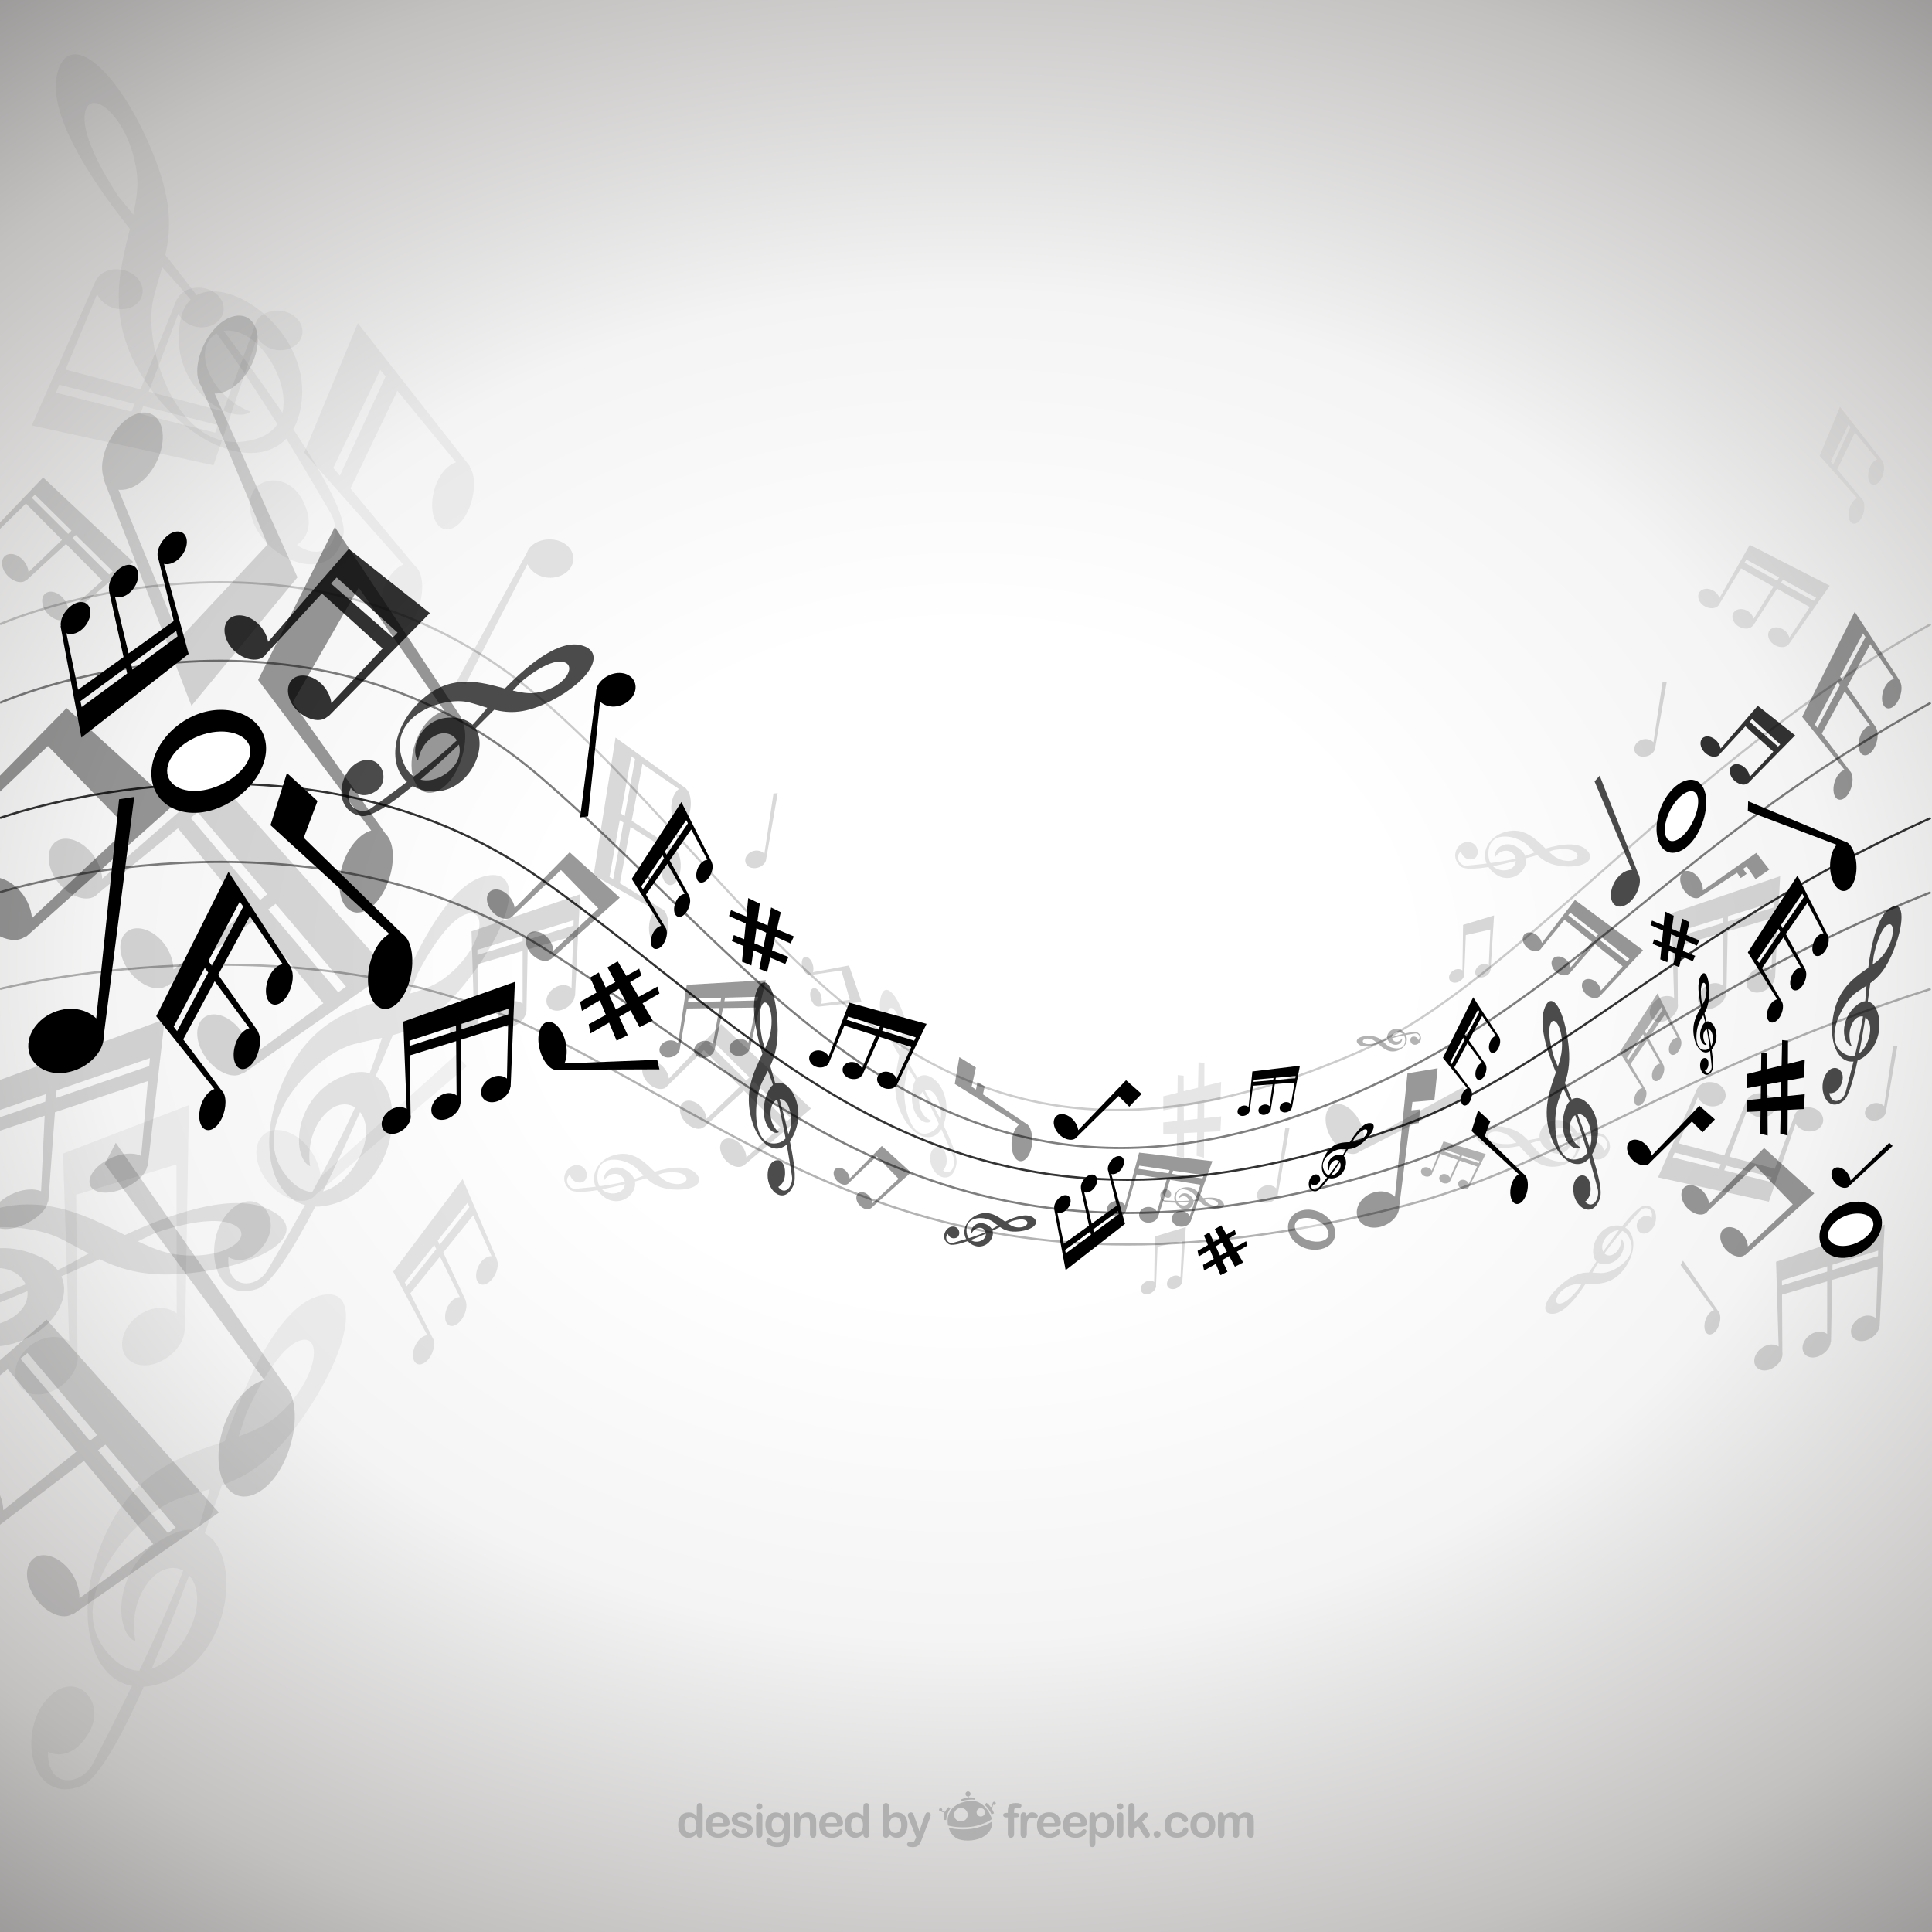 <?xml version="1.0" encoding="utf-8"?>
<!-- Generator: Adobe Illustrator 27.5.0, SVG Export Plug-In . SVG Version: 6.00 Build 0)  -->
<svg version="1.1" xmlns="http://www.w3.org/2000/svg" xmlns:xlink="http://www.w3.org/1999/xlink" x="0px" y="0px"
	 viewBox="0 0 500 500" style="enable-background:new 0 0 500 500;" xml:space="preserve">
<rect x="0" y="0" width="500" height="500" fill="#333333" stroke="none"/>
<g id="BACKGROUND_2">
</g>
<g id="BACKGROUND_1">
	
		<radialGradient id="SVGID_1_" cx="374.584" cy="250" r="739.702" gradientTransform="matrix(0.667 0 0 0.516 0.265 120.942)" gradientUnits="userSpaceOnUse">
		<stop  offset="0" style="stop-color:#FFFFFF"/>
		<stop  offset="0.228" style="stop-color:#FFFFFF"/>
		<stop  offset="0.457" style="stop-color:#F4F4F4"/>
		<stop  offset="0.703" style="stop-color:#C3C1C0"/>
		<stop  offset="0.995" style="stop-color:#6B6A6A"/>
	</radialGradient>
	<rect style="fill:url(#SVGID_1_);" width="500" height="500"/>
	<path style="opacity:0.1;" d="M69.446,312.94c-8.532-3.988-22.95,0.078-37.096,6.69c-9.1-4.567-19.466-10.054-32.351-7.068v5.023
		c5.823-0.116,11.701,1.012,15.601,2.938c2.61,1.286,4.951,2.636,7.308,3.891c-1.073,0.582-2.144,1.175-3.191,1.776
		c-1.486,0.846-3.098,1.688-4.796,2.515c-0.995-1.3-2.436-2.459-4.411-3.378c-3.851-1.807-7.401-2.443-10.51-2.295v5.157
		c3.229,0.251,5.626,1.965,6.627,4.199c-2.159,0.882-4.383,1.736-6.627,2.566v2.113c2.387-0.97,4.769-1.95,7.107-2.94
		c0.236,2.001-0.573,4.191-2.738,6.017c-1.114,0.94-2.636,1.746-4.369,2.335v5.908c11.17-1.27,19.058-11.022,15.885-18.061
		c3.55-1.568,6.892-3.07,9.893-4.449c6.331,3.054,13.408,5.067,25.955,3.304C70.96,326.464,80.567,318.139,69.446,312.94z
		 M45.442,324.627c-3.135-0.442-6.369-1.752-9.76-3.365c2.835-1.351,4.491-2.167,4.491-2.167s13.705-5.081,20.1-2.231
		C66.659,319.715,58.405,326.496,45.442,324.627z"/>
	<path style="opacity:0.2;fill:none;stroke:#000000;stroke-width:0.565;stroke-miterlimit:10;" d="M0,161.542
		c0,0,77.517-34.313,139.695,19.063c62.178,53.376,96.623,142.798,213.036,91.149c39.888-17.698,82.563-74.627,146.933-110.211"/>
	<path style="opacity:0.5;fill:none;stroke:#000000;stroke-width:0.565;stroke-miterlimit:10;" d="M0,181.876
		c0,0,77.517-34.314,139.695,19.063c62.178,53.376,108.608,133.831,223.229,76.283c47.906-24.054,72.37-59.761,136.739-95.345"/>
	<path style="opacity:0.8;fill:none;stroke:#000000;stroke-width:0.565;stroke-miterlimit:10;" d="M0,211.703
		c0,0,77.517-28.052,139.695,15.585c62.178,43.636,106.816,106.248,223.229,64.022c39.887-14.468,72.37-50.516,136.739-79.607"/>
	<path style="opacity:0.5;fill:none;stroke:#000000;stroke-width:0.565;stroke-miterlimit:10;" d="M0,230.927
		c0,0,77.517-24.864,139.695,13.813c62.178,38.679,106.816,94.174,223.229,56.747c39.887-12.824,72.37-44.775,136.739-70.561"/>
	<path style="opacity:0.3;fill:none;stroke:#000000;stroke-width:0.565;stroke-miterlimit:10;" d="M0,255.935
		c0,0,77.517-19.817,139.695,11.01C201.873,297.771,246.51,342,362.924,312.171c39.887-10.222,72.37-35.685,136.739-56.236"/>
	<path style="opacity:0.4;" d="M469.525,308.851l-12.977-11.759l-14.227,14.441c-0.143-1.221-0.84-2.583-1.914-3.551
		c-1.721-1.549-3.881-1.691-4.825-0.318c-0.943,1.373-0.314,3.742,1.408,5.292c1.72,1.55,4.003,1.881,4.947,0.507l12.355-11.771
		l9.679,9.984l-11.622,10.896c-0.083-1.273-0.758-2.725-1.871-3.728c-1.722-1.55-3.881-1.692-4.824-0.318
		c-0.944,1.373-0.315,3.743,1.406,5.292c1.532,1.38,3.451,1.841,4.519,0.955l0.041,0.071L469.525,308.851z"/>
	<path style="opacity:0.4;" d="M86.657,136.388l-19.861,39.589l29.283,38.967c-2.257,0.611-4.688,2.856-6.322,6.136
		c-2.615,5.247-2.531,11.541,0.188,14.06c2.718,2.517,7.042,0.306,9.658-4.945c2.615-5.245,2.865-11.931,0.145-14.447L75.754,181.78
		l17.081-29.722l22.239,31.982c-2.363,0.446-4.966,2.639-6.659,6.037c-2.617,5.249-2.533,11.542,0.186,14.061
		c2.72,2.517,7.042,0.305,9.658-4.943c2.33-4.673,2.879-10.319,1.052-13.277l0.126-0.133L86.657,136.388z"/>
	<path style="opacity:0.4;" d="M160.399,232.317l-12.977-11.759l-14.226,14.441c-0.143-1.221-0.839-2.583-1.915-3.55
		c-1.721-1.549-3.88-1.692-4.824-0.319c-0.943,1.374-0.314,3.743,1.408,5.292c1.72,1.549,4.003,1.881,4.947,0.507l12.355-11.771
		l9.679,9.983l-11.622,10.897c-0.083-1.273-0.756-2.724-1.871-3.728c-1.721-1.55-3.88-1.693-4.824-0.319
		c-0.943,1.373-0.314,3.743,1.406,5.292c1.533,1.38,3.451,1.84,4.519,0.956l0.043,0.071L160.399,232.317z"/>
	<path style="opacity:0.4;" d="M0,200.732v4.156l12.409-11.823l20.649,21.299L8.262,237.613c-0.176-2.716-1.613-5.811-3.992-7.953
		c-1.355-1.221-2.837-2.03-4.27-2.421v15.086c2.492,1.212,5.009,1.318,6.619-0.017l0.091,0.152l38.197-34.124L17.221,183.25
		L0,200.732z"/>
	<path style="opacity:0.4;" d="M235.777,303.427l-7.561-6.851l-8.289,8.413c-0.083-0.711-0.488-1.504-1.115-2.068
		c-1.003-0.903-2.261-0.985-2.811-0.185c-0.549,0.801-0.184,2.181,0.82,3.084c1.001,0.902,2.331,1.096,2.882,0.296l7.198-6.859
		l5.639,5.817l-6.771,6.348c-0.048-0.741-0.44-1.587-1.089-2.171c-1.003-0.903-2.261-0.987-2.812-0.186
		c-0.549,0.801-0.183,2.181,0.82,3.084c0.893,0.803,2.011,1.072,2.633,0.556l0.024,0.043L235.777,303.427z"/>
	<path style="opacity:0.15;" d="M386.66,236.911l-8.014,2.457l-0.169,11.766c-0.432-0.336-1.092-0.447-1.755-0.24
		c-1.059,0.329-1.821,1.34-1.701,2.258c0.12,0.918,1.076,1.396,2.135,1.067c1.06-0.328,1.923-1.337,1.804-2.256l0.388-9.962
		l6.36-1.429l-0.422,9.312c-0.429-0.381-1.11-0.533-1.797-0.319c-1.06,0.329-1.82,1.339-1.701,2.258
		c0.12,0.918,1.076,1.395,2.136,1.066c0.943-0.293,1.726-1.08,1.802-1.897l0.035,0.003L386.66,236.911z"/>
	<path style="opacity:0.15;" d="M306.884,317.551l-8.014,2.456l-0.169,11.765c-0.432-0.335-1.092-0.445-1.755-0.239
		c-1.059,0.329-1.821,1.34-1.701,2.258c0.12,0.918,1.076,1.397,2.136,1.067c1.059-0.329,1.922-1.338,1.803-2.256l0.389-9.963
		l6.359-1.43l-0.422,9.313c-0.429-0.382-1.11-0.532-1.797-0.319c-1.06,0.329-1.82,1.34-1.701,2.259
		c0.12,0.918,1.076,1.396,2.136,1.067c0.943-0.293,1.725-1.081,1.801-1.898l0.036,0.004L306.884,317.551z"/>
	<path style="opacity:0.15;" d="M222.985,259.313l-3.266-9.45l-9.335,1.734c0.195-0.587,0.173-1.417-0.1-2.198
		c-0.435-1.248-1.361-2.019-2.068-1.719c-0.706,0.299-0.927,1.552-0.491,2.802c0.435,1.248,1.376,2.143,2.082,1.844l7.946-1.166
		l2.18,7.586l-7.436,1.017c0.23-0.59,0.237-1.453-0.044-2.261c-0.436-1.249-1.361-2.019-2.068-1.72
		c-0.706,0.299-0.927,1.553-0.491,2.802c0.387,1.112,1.139,1.943,1.798,1.901l0.003,0.046L222.985,259.313z"/>
	<path style="opacity:0.05;" d="M48.888,285.999l-32.572,12.548l1.59,48.564c-1.847-1.254-4.596-1.508-7.286-0.461
		c-4.301,1.677-7.249,6.077-6.575,9.826c0.67,3.75,4.704,5.433,9.011,3.758c4.304-1.679,7.665-6.101,6.994-9.849l-0.33-41.198
		l25.948-7.81l0.065,38.521c-1.84-1.439-4.677-1.857-7.468-0.775c-4.307,1.68-7.249,6.077-6.575,9.831
		c0.671,3.749,4.705,5.429,9.011,3.752c3.834-1.49,6.903-4.975,7.058-8.366l0.15,0.001L48.888,285.999z"/>
	<path style="opacity:0.15;" d="M49.549,182.651l27.436-33.244l-21.438-47.549c2.358,0.083,5.207-1.409,7.469-4.167
		c3.617-4.412,4.766-10.685,2.559-14.005c-2.204-3.323-6.925-2.443-10.546,1.971c-3.617,4.411-5.17,10.968-2.966,14.291
		l17.17,40.982l-22.752,24.301l-15.814-38.476c2.43,0.269,5.438-1.117,7.785-3.971c3.62-4.417,4.764-10.683,2.558-14.009
		c-2.205-3.323-6.924-2.439-10.545,1.975c-3.223,3.926-4.869,9.361-3.636,12.852l-0.153,0.092L49.549,182.651z"/>
	<path style="opacity:0.8;" d="M464.582,190.306l-9.672-7.655l-9.62,11.088c-0.146-0.862-0.69-1.794-1.491-2.423
		c-1.282-1.009-2.826-0.989-3.45,0.042c-0.623,1.032-0.089,2.686,1.193,3.694c1.282,1.008,2.92,1.116,3.545,0.084l6.617-7.17
		l7.241,6.561l-6.111,6.518c-0.105-0.902-0.639-1.898-1.467-2.552c-1.282-1.008-2.827-0.989-3.451,0.042
		c-0.622,1.032-0.089,2.686,1.193,3.694c1.142,0.898,2.525,1.118,3.256,0.428l0.031,0.048L464.582,190.306z M452.795,186.785
		l0.674-0.729l7.257,6.574l-0.556,0.591L452.795,186.785z"/>
	<path style="opacity:0.8;" d="M111.251,158.666l-20.987-16.609l-20.875,24.06c-0.316-1.871-1.499-3.893-3.237-5.258
		c-2.782-2.188-6.134-2.146-7.486,0.091c-1.351,2.24-0.191,5.828,2.589,8.015c2.781,2.187,6.339,2.423,7.692,0.184l14.359-15.558
		l15.715,14.236l-13.264,14.144c-0.227-1.958-1.383-4.12-3.184-5.537c-2.782-2.188-6.133-2.146-7.486,0.093
		c-1.353,2.239-0.193,5.827,2.59,8.015c2.476,1.947,5.479,2.426,7.063,0.929l0.071,0.105L111.251,158.666z M85.673,151.027
		l1.462-1.583l15.746,14.265l-1.204,1.282L85.673,151.027z"/>
	<path style="opacity:0.05;" d="M476.189,105.289l-5.255,12.691l9.714,10.961c-0.677,0.257-1.372,1.017-1.805,2.068
		c-0.691,1.682-0.538,3.599,0.342,4.281c0.879,0.682,2.153-0.128,2.844-1.81c0.69-1.681,0.633-3.727-0.247-4.409l-6.316-7.581
		l4.597-9.577l5.752,7.011c-0.712,0.21-1.46,0.961-1.908,2.049c-0.691,1.682-0.539,3.599,0.34,4.281
		c0.881,0.682,2.154-0.128,2.845-1.811c0.616-1.497,0.669-3.236,0.054-4.08l0.035-0.045L476.189,105.289z M474.425,120.241
		l-0.643-0.772l4.607-9.597l0.522,0.637L474.425,120.241z"/>
	<path style="opacity:0.05;" d="M92.608,83.643l-13.877,33.513l25.649,28.942c-1.785,0.679-3.622,2.686-4.762,5.459
		c-1.827,4.442-1.422,9.503,0.9,11.304c2.323,1.8,5.686-0.339,7.511-4.779c1.824-4.439,1.67-9.841-0.653-11.643l-16.678-20.019
		l12.139-25.287l15.185,18.514c-1.878,0.555-3.855,2.536-5.038,5.409c-1.825,4.441-1.423,9.503,0.899,11.304
		c2.323,1.802,5.687-0.338,7.512-4.779c1.626-3.953,1.765-8.545,0.139-10.774l0.094-0.119L92.608,83.643z M87.949,123.123
		l-1.697-2.039l12.165-25.339l1.377,1.681L87.949,123.123z"/>
	<path d="M439.801,286.164l-12.379,12.928c-0.137-1.072-0.764-2.261-1.721-3.096c-1.529-1.337-3.431-1.429-4.248-0.206
		c-0.817,1.223-0.239,3.3,1.29,4.636c1.53,1.338,3.544,1.595,4.359,0.371l10.759-10.55l2.772,2.78l2.121-2.215l0.532-0.556
		l0.533-0.557L439.801,286.164z"/>
	<path d="M291.422,279.558l-12.378,12.929c-0.138-1.073-0.764-2.261-1.72-3.096c-1.53-1.337-3.432-1.429-4.249-0.207
		c-0.817,1.224-0.239,3.3,1.29,4.637c1.53,1.338,3.543,1.595,4.36,0.371l10.758-10.551l2.773,2.781l2.121-2.215l0.531-0.557
		l0.532-0.557L291.422,279.558z"/>
	<path d="M380.834,292.71l12.217,11.182c-0.755,0.396-1.483,1.372-1.88,2.646c-0.637,2.038-0.278,4.219,0.797,4.875
		c1.077,0.656,2.467-0.465,3.101-2.502c0.637-2.035,0.376-4.383-0.702-5.037l-10.114-9.871l1.413-3.773l-2.093-1.916l-0.525-0.48
		l-0.525-0.481L380.834,292.71z"/>
	<path d="M70.001,213.552l30.761,28.159c-1.897,0.997-3.732,3.457-4.732,6.661c-1.603,5.132-0.702,10.627,2.007,12.277
		c2.712,1.651,6.212-1.17,7.81-6.301c1.604-5.126,0.947-11.036-1.767-12.685l-25.47-24.858l3.56-9.5l-5.269-4.823l-1.324-1.211
		l-1.322-1.211L70.001,213.552z"/>
	<path d="M489.814,296.576l-0.866-0.831l-10.02,9.78c-0.086-0.85-0.556-1.805-1.29-2.494c-1.176-1.104-2.673-1.238-3.342-0.301
		c-0.67,0.936-0.258,2.59,0.919,3.692c1.177,1.104,2.756,1.372,3.425,0.434L489.814,296.576z"/>
	<path style="opacity:0.15;" d="M491.059,270.607l-1.091,0.088l-2.364,15.589c-0.515-0.567-1.373-0.901-2.289-0.816
		c-1.469,0.139-2.666,1.266-2.673,2.521c-0.008,1.255,1.175,2.161,2.644,2.022c1.469-0.137,2.798-1.234,2.807-2.488L491.059,270.607
		z"/>
	<path style="opacity:0.15;" d="M380.113,283.706l-1.486-2.358l-25.628,14.071c0.189-1.869-0.396-4.226-1.661-6.192
		c-2.03-3.148-5.162-4.451-6.996-2.904c-1.835,1.544-1.68,5.35,0.351,8.496c2.027,3.154,5.28,4.792,7.115,3.247L380.113,283.706z"/>
	<path style="opacity:0.15;" d="M431.357,176.431l-1.091,0.088l-2.365,15.589c-0.514-0.568-1.372-0.901-2.289-0.816
		c-1.468,0.138-2.664,1.266-2.672,2.52c-0.008,1.255,1.175,2.161,2.644,2.023c1.469-0.136,2.799-1.234,2.806-2.488L431.357,176.431z
		"/>
	<path style="opacity:0.15;" d="M201.271,205.271l-1.091,0.088l-2.365,15.589c-0.513-0.568-1.372-0.901-2.288-0.817
		c-1.469,0.138-2.665,1.267-2.673,2.521c-0.008,1.255,1.176,2.161,2.644,2.022c1.469-0.137,2.798-1.234,2.806-2.488L201.271,205.271
		z"/>
	<path style="opacity:0.1;" d="M118.136,176.482l2.354,0.588l16.027-31.084c0.676,1.559,2.244,2.868,4.23,3.341
		c3.185,0.751,6.501-0.771,7.405-3.402c0.907-2.632-0.938-5.375-4.121-6.125c-3.185-0.755-6.756,0.609-7.661,3.239L118.136,176.482z
		"/>
	<path style="opacity:0.15;" d="M435.55,326.257l-0.596,1.143l8.619,11.674c-0.671,0.173-1.399,0.833-1.892,1.8
		c-0.787,1.552-0.775,3.423,0.026,4.178c0.803,0.757,2.092,0.115,2.879-1.437c0.79-1.551,0.877-3.535,0.074-4.292L435.55,326.257z"
		/>
	<path style="opacity:0.15;" d="M29.959,295.751l-2.851,5.475l41.285,55.914c-3.219,0.831-6.7,3.99-9.059,8.626
		c-3.774,7.428-3.722,16.393,0.121,20.009c3.846,3.625,10.021,0.548,13.793-6.881c3.783-7.429,4.201-16.933,0.358-20.558
		L29.959,295.751z"/>
	<path style="opacity:0.15;" d="M333.722,291.879l-1.093,0.087l-2.363,15.59c-0.514-0.569-1.372-0.901-2.288-0.816
		c-1.47,0.137-2.666,1.266-2.673,2.52c-0.008,1.256,1.176,2.161,2.643,2.023c1.469-0.137,2.798-1.234,2.806-2.488L333.722,291.879z"
		/>
	<path style="opacity:0.7;" d="M413.996,200.745l-1.324,1.492l9.659,22.919c-1.118-0.078-2.486,0.581-3.59,1.849
		c-1.764,2.033-2.376,4.99-1.364,6.602c1.01,1.613,3.26,1.275,5.023-0.758c1.767-2.032,2.572-5.115,1.563-6.729L413.996,200.745z"/>
	<path d="M452.424,207.364l-0.088,2.57l22.98,8.688c-0.958,1.085-1.634,3.025-1.69,5.188c-0.091,3.462,1.365,6.49,3.251,6.762
		c1.888,0.272,3.489-2.314,3.579-5.776c0.091-3.462-1.292-6.795-3.178-7.068L452.424,207.364z"/>
	<path d="M150.135,211.565l2.048-0.312l3.104-29.69c1.016,1.002,2.661,1.514,4.382,1.229c2.754-0.457,4.911-2.744,4.817-5.108
		c-0.094-2.365-2.403-3.912-5.157-3.455c-2.755,0.457-5.165,2.703-5.071,5.067L150.135,211.565z"/>
	<path d="M34.74,206.245l-3.913,0.596l-5.93,56.72c-1.941-1.913-5.085-2.892-8.372-2.348c-5.262,0.874-9.382,5.244-9.202,9.76
		c0.179,4.518,4.59,7.474,9.852,6.6c5.263-0.873,9.868-5.165,9.688-9.682L34.74,206.245z"/>
	<path d="M170.664,276.741l-0.575-2.47l-24.003,0.943c0.629-1.412,0.771-3.519,0.27-5.591c-0.805-3.315-2.962-5.602-4.817-5.107
		c-1.857,0.494-2.711,3.584-1.907,6.899c0.803,3.316,2.969,5.923,4.825,5.429L170.664,276.741z"/>
	<path style="opacity:0.05;" d="M120.848,275.922l-2.858-2.958l-35.002,31.601c-0.203-2.895-1.698-6.215-4.121-8.67
		c-3.883-3.93-8.947-4.624-11.311-1.551c-2.368,3.073-1.141,8.751,2.74,12.681c3.881,3.931,9.217,5.091,11.582,2.018
		L120.848,275.922z"/>
	<path style="opacity:0.4;" d="M454.528,220.72l-13.826,9.711c0.022-1.067-0.412-2.355-1.214-3.376
		c-1.285-1.636-3.109-2.152-4.076-1.153c-0.965,0.997-0.707,3.133,0.577,4.769c1.285,1.635,3.192,2.335,4.158,1.337l9.41-6.142
		l0.94,1.368l1.537-1.079l-0.929-1.301l0.958-0.626l2.278,3.31l2.367-1.663l0.596-0.418l0.596-0.418L454.528,220.72z"/>
	<path style="opacity:0.4;" d="M364.25,277.778l-3.24,31.94c-1.096-1.071-2.866-1.614-4.716-1.299
		c-2.959,0.507-5.271,2.976-5.162,5.519c0.108,2.541,2.598,4.193,5.558,3.689c2.96-0.507,5.542-2.935,5.436-5.477l2.693-21.284
		l2.348-0.204l0.361-3.551l-2.264,0.251l0.274-2.166l5.677-0.499l0.555-5.471l0.14-1.376l0.138-1.375L364.25,277.778z"/>
	<path style="opacity:0.4;" d="M247.094,280.513l16.661,10.5c-0.852,0.671-1.577,2.043-1.854,3.69
		c-0.44,2.636,0.349,5.196,1.763,5.723c1.415,0.524,2.921-1.189,3.362-3.824c0.441-2.638-0.257-5.419-1.672-5.944l-10.973-7.451
		l0.457-2.044l-1.852-1.167l-0.411,1.982l-1.118-0.758l1.105-4.942l-2.854-1.799l-0.717-0.452l-0.718-0.452L247.094,280.513z"/>
	<path d="M452.336,246.486l7.619,12.15c-0.661,0.103-1.407,0.671-1.944,1.563c-0.861,1.426-0.967,3.239-0.236,4.05
		c0.729,0.812,2.019,0.315,2.879-1.111c0.862-1.426,1.071-3.341,0.342-4.151l-4.968-8.445l5.522-7.955l4.493,7.768
		c-0.685,0.06-1.471,0.607-2.025,1.524c-0.86,1.426-0.965,3.239-0.235,4.05c0.73,0.813,2.02,0.314,2.881-1.111
		c0.767-1.271,1.04-2.876,0.576-3.787l0.039-0.034l-5.113-9.297l5.563-8.012l4.191,7.861c-0.689,0.021-1.5,0.53-2.085,1.426
		c-0.904,1.383-1.065,3.191-0.361,4.036c0.705,0.846,2.008,0.41,2.913-0.974c0.806-1.232,1.128-2.825,0.692-3.756l0.04-0.032
		l-7.937-15.653L452.336,246.486z M460.713,241.143l-5.484,8.04l-0.438-0.744l5.477-8.068L460.713,241.143z M461.348,240.213
		l-0.436-0.793l5.529-8.146l0.44,0.828L461.348,240.213z"/>
	<path d="M104.362,264.4l0.888,22.604c-0.862-0.576-2.141-0.682-3.392-0.181c-2,0.802-3.356,2.864-3.031,4.606
		c0.324,1.741,2.208,2.507,4.206,1.706c2.001-0.801,3.55-2.876,3.226-4.618l-0.225-15.362l12.018-3.711l0.116,14.054
		c-0.863-0.652-2.177-0.827-3.463-0.313c-1.999,0.804-3.355,2.865-3.031,4.608c0.326,1.744,2.209,2.507,4.21,1.705
		c1.779-0.715,3.199-2.35,3.26-3.931h0.07l0.18-16.538l12.104-3.736l-0.308,13.844c-0.842-0.702-2.159-0.945-3.468-0.489
		c-2.022,0.704-3.442,2.701-3.171,4.458c0.271,1.758,2.129,2.61,4.153,1.905c1.8-0.628,3.269-2.195,3.378-3.772l0.07,0.004
		l1.108-27.136L104.362,264.4z M118.03,266.833l-12.032,3.852l-0.02-1.354l12.04-3.895L118.03,266.833z M119.421,266.388
		l0.016-1.412l12.157-3.931l-0.034,1.457L119.421,266.388z"/>
	<path d="M163.489,227.464l7.62,12.15c-0.662,0.103-1.407,0.671-1.945,1.563c-0.861,1.426-0.966,3.239-0.237,4.05
		c0.73,0.812,2.02,0.314,2.88-1.112c0.861-1.425,1.07-3.341,0.34-4.152l-4.967-8.444l5.522-7.954l4.495,7.768
		c-0.686,0.06-1.472,0.606-2.026,1.523c-0.86,1.426-0.966,3.24-0.236,4.051c0.731,0.811,2.02,0.313,2.881-1.112
		c0.767-1.27,1.041-2.876,0.576-3.788l0.039-0.033l-5.112-9.297l5.563-8.012l4.191,7.861c-0.689,0.02-1.5,0.53-2.085,1.426
		c-0.904,1.383-1.066,3.19-0.361,4.036c0.704,0.846,2.009,0.41,2.913-0.973c0.805-1.233,1.128-2.825,0.692-3.756l0.04-0.032
		l-7.936-15.653L163.489,227.464z M171.867,222.121l-5.485,8.04l-0.438-0.744l5.476-8.068L171.867,222.121z M172.502,221.191
		l-0.437-0.793l5.531-8.146l0.44,0.828L172.502,221.191z"/>
	<path d="M291.154,316.743l-3.538-12.912c0.576,0.153,1.332-0.051,1.989-0.601c1.052-0.88,1.561-2.357,1.141-3.299
		c-0.421-0.943-1.615-0.995-2.666-0.114c-1.053,0.879-1.673,2.403-1.252,3.346l2.185,8.856l-6.468,4.647l-1.947-8.119
		c0.589,0.198,1.373,0.027,2.048-0.539c1.052-0.88,1.563-2.357,1.143-3.3c-0.422-0.943-1.615-0.993-2.667-0.114
		c-0.936,0.784-1.54,2.028-1.363,2.956l-0.041,0.015l2.106,9.62l-6.515,4.684l-1.673-8.088c0.582,0.232,1.378,0.1,2.075-0.437
		c1.078-0.83,1.634-2.281,1.241-3.242c-0.392-0.963-1.582-1.07-2.66-0.241c-0.96,0.737-1.602,1.951-1.454,2.888l-0.04,0.013
		l2.986,15.955L291.154,316.743z M282.908,318.176l6.456-4.732l0.192,0.78l-6.455,4.76L282.908,318.176z M282.16,318.724l0.181,0.82
		l-6.521,4.807l-0.175-0.852L282.16,318.724z"/>
	<path d="M48.826,169.246l-6.391-23.322c1.042,0.276,2.406-0.092,3.594-1.086c1.898-1.589,2.821-4.257,2.06-5.959
		c-0.762-1.702-2.917-1.795-4.816-0.205c-1.899,1.588-3.02,4.342-2.26,6.043l3.946,15.996l-11.682,8.395l-3.516-14.665
		c1.06,0.359,2.478,0.048,3.698-0.974c1.898-1.59,2.822-4.259,2.062-5.96c-0.762-1.704-2.918-1.794-4.817-0.206
		c-1.691,1.416-2.781,3.661-2.464,5.339l-0.073,0.026l3.807,17.376l-11.768,8.457l-3.02-14.607c1.051,0.42,2.488,0.182,3.748-0.789
		c1.946-1.497,2.951-4.119,2.243-5.856c-0.707-1.738-2.859-1.933-4.806-0.436c-1.733,1.332-2.891,3.526-2.627,5.216l-0.073,0.023
		l5.394,28.817L48.826,169.246z M33.931,171.833l11.663-8.549l0.348,1.409l-11.661,8.597L33.931,171.833z M32.583,172.822
		l0.324,1.48l-11.775,8.682l-0.316-1.539L32.583,172.822z"/>
	<path d="M219.794,259.481l-5.337,13.914c-0.369-0.693-1.107-1.273-1.987-1.478c-1.407-0.326-2.756,0.362-3.014,1.539
		c-0.258,1.176,0.673,2.395,2.08,2.721c1.407,0.327,2.875-0.29,3.133-1.467l3.856-9.304l8.17,2.627l-3.581,8.474
		c-0.348-0.738-1.09-1.374-1.995-1.584c-1.407-0.325-2.757,0.363-3.015,1.538c-0.257,1.178,0.675,2.395,2.081,2.723
		c1.254,0.29,2.529-0.118,2.977-1.041l0.042,0.028l4.403-9.845l8.23,2.647l-3.781,8.178c-0.322-0.761-1.048-1.44-1.952-1.694
		c-1.396-0.393-2.766,0.229-3.06,1.393c-0.294,1.163,0.599,2.425,1.995,2.819c1.244,0.351,2.531,0.004,3.006-0.897l0.042,0.03
		l7.712-15.826L219.794,259.481z M227.36,266.459l-8.215-2.548l0.339-0.82l8.232,2.525L227.36,266.459z M228.311,266.753
		l0.375-0.839l8.312,2.55l-0.399,0.86L228.311,266.753z"/>
	<path d="M324.116,277.291l-0.986,9.225c-0.314-0.311-0.827-0.474-1.362-0.386c-0.856,0.139-1.528,0.847-1.502,1.581
		c0.029,0.735,0.745,1.219,1.602,1.08c0.855-0.139,1.607-0.834,1.579-1.57l0.826-6.233l5.081-0.387l-0.791,5.695
		c-0.31-0.344-0.831-0.536-1.382-0.448c-0.855,0.141-1.528,0.848-1.501,1.583c0.028,0.734,0.744,1.219,1.602,1.079
		c0.763-0.124,1.434-0.653,1.552-1.288l0.029,0.008l1.058-6.673l5.119-0.389l-0.95,5.57c-0.3-0.361-0.817-0.583-1.373-0.52
		c-0.86,0.099-1.553,0.773-1.549,1.51c0.005,0.735,0.706,1.253,1.565,1.156c0.767-0.088,1.453-0.586,1.592-1.213l0.027,0.008
		l2.066-10.873L324.116,277.291z M329.501,279.542l-5.097,0.443l0.073-0.55l5.103-0.46L329.501,279.542z M330.089,279.492
		l0.091-0.57l5.152-0.463l-0.102,0.586L330.089,279.492z"/>
	<path style="opacity:0.4;" d="M407.599,232.91l-8.563,11.132c-0.176-0.802-0.733-1.642-1.517-2.178
		c-1.254-0.859-2.711-0.732-3.25,0.285c-0.539,1.017,0.039,2.537,1.293,3.396c1.254,0.86,2.804,0.846,3.345-0.171l5.996-7.331
		l7.102,5.683l-5.528,6.651c-0.145-0.837-0.69-1.731-1.497-2.284c-1.254-0.858-2.709-0.731-3.25,0.285
		c-0.54,1.017,0.039,2.538,1.293,3.396c1.117,0.766,2.432,0.876,3.089,0.173l0.032,0.044l6.653-7.632l7.152,5.725l-5.645,6.292
		c-0.113-0.849-0.634-1.776-1.429-2.371c-1.226-0.919-2.685-0.861-3.255,0.129c-0.572,0.99-0.04,2.536,1.188,3.456
		c1.092,0.817,2.401,0.99,3.079,0.321l0.031,0.044l11.298-12.021L407.599,232.91z M413.032,242.488l-7.163-5.625l0.527-0.646
		l7.184,5.61L413.032,242.488z M413.859,243.139l0.568-0.651l7.255,5.666l-0.596,0.661L413.859,243.139z"/>
	<path style="opacity:0.4;" d="M177.729,254.868l-2.247,15.168c-0.5-0.55-1.336-0.87-2.228-0.781
		c-1.427,0.142-2.586,1.245-2.59,2.464c-0.003,1.219,1.15,2.093,2.577,1.951c1.427-0.14,2.715-1.214,2.719-2.434l1.781-10.233
		l8.437-0.116l-1.688,9.345c-0.49-0.601-1.34-0.974-2.258-0.883c-1.426,0.143-2.586,1.245-2.59,2.464
		c-0.002,1.22,1.151,2.095,2.578,1.953c1.27-0.126,2.417-0.935,2.657-1.971l0.045,0.014l2.197-10.936l8.499-0.115l-1.943,9.123
		c-0.47-0.63-1.313-1.049-2.239-1.002c-1.43,0.072-2.622,1.119-2.664,2.337c-0.041,1.22,1.085,2.148,2.516,2.076
		c1.273-0.065,2.444-0.819,2.714-1.843l0.046,0.015l4.143-17.782L177.729,254.868z M186.49,259.15l-8.464,0.207l0.157-0.902
		l8.475-0.233L186.49,259.15z M187.469,259.126l0.188-0.933l8.558-0.235l-0.205,0.961L187.469,259.126z"/>
	<path style="opacity:0.3;" d="M419.152,272.299l5.819,9.281c-0.504,0.078-1.073,0.512-1.485,1.193
		c-0.657,1.089-0.737,2.474-0.18,3.094c0.558,0.619,1.542,0.239,2.2-0.85c0.657-1.089,0.817-2.552,0.259-3.171l-3.793-6.45
		l4.218-6.075l3.433,5.934c-0.523,0.045-1.125,0.463-1.548,1.162c-0.656,1.09-0.738,2.476-0.181,3.095
		c0.559,0.62,1.544,0.238,2.201-0.85c0.585-0.971,0.794-2.196,0.439-2.893l0.03-0.025l-3.905-7.102l4.249-6.119l3.201,6.004
		c-0.525,0.017-1.146,0.404-1.592,1.089c-0.69,1.056-0.815,2.438-0.275,3.083c0.537,0.646,1.533,0.313,2.224-0.743
		c0.614-0.942,0.863-2.158,0.529-2.868l0.03-0.025l-6.062-11.957L419.152,272.299z M425.553,268.219l-4.19,6.141l-0.336-0.568
		l4.184-6.162L425.553,268.219z M426.036,267.509l-0.333-0.606l4.224-6.223l0.337,0.633L426.036,267.509z"/>
	<path style="opacity:0.3;" d="M373.563,295.394l-3.047,7.569c-0.196-0.384-0.599-0.713-1.078-0.837
		c-0.771-0.197-1.516,0.163-1.668,0.806c-0.152,0.644,0.351,1.324,1.119,1.522c0.77,0.196,1.581-0.123,1.732-0.767l2.194-5.058
		l4.463,1.548l-2.034,4.607c-0.185-0.41-0.588-0.77-1.083-0.896c-0.77-0.197-1.518,0.163-1.668,0.806
		c-0.151,0.643,0.35,1.323,1.119,1.521c0.686,0.176,1.39-0.031,1.644-0.533l0.021,0.017l2.499-5.349l4.497,1.56l-2.145,4.44
		c-0.169-0.421-0.563-0.803-1.058-0.955c-0.763-0.234-1.52,0.091-1.689,0.726c-0.173,0.635,0.309,1.339,1.07,1.573
		c0.68,0.209,1.39,0.035,1.658-0.453l0.021,0.017l4.366-8.589L373.563,295.394z M377.656,299.322l-4.488-1.506l0.194-0.444
		l4.498,1.491L377.656,299.322z M378.176,299.496l0.215-0.456l4.541,1.508l-0.225,0.466L378.176,299.496z"/>
	<path style="opacity:0.4;" d="M466.398,185.519l10.957,13.709c-0.812,0.253-1.672,1.1-2.234,2.31
		c-0.901,1.938-0.815,4.216,0.193,5.091c1.006,0.873,2.555,0.012,3.454-1.926c0.899-1.937,0.93-4.362-0.076-5.236l-7.208-9.589
		l5.922-10.943l6.535,8.835c-0.847,0.203-1.762,1.031-2.341,2.277c-0.899,1.938-0.814,4.217,0.194,5.091
		c1.008,0.875,2.555,0.013,3.455-1.925c0.802-1.725,0.95-3.779,0.262-4.825l0.045-0.05l-7.489-10.624l5.965-11.024l6.169,9.008
		c-0.857,0.155-1.805,0.941-2.426,2.167c-0.96,1.893-0.944,4.175,0.037,5.096c0.978,0.922,2.551,0.135,3.511-1.759
		c0.854-1.686,1.065-3.73,0.409-4.808l0.046-0.048l-11.772-18.014L466.398,185.519z M476.192,177.293l-5.865,11.043l-0.636-0.845
		l5.851-11.077L476.192,177.293z M476.87,176.016l-0.639-0.906l5.908-11.185l0.647,0.948L476.87,176.016z"/>
	<path style="opacity:0.4;" d="M294.804,298.295l-3.646,13.6c-0.404-0.587-1.141-1.016-1.97-1.079
		c-1.328-0.101-2.511,0.728-2.641,1.849c-0.13,1.123,0.841,2.115,2.169,2.216c1.328,0.1,2.627-0.68,2.757-1.802l2.704-9.136
		l7.779,1.259l-2.525,8.33c-0.39-0.633-1.133-1.111-1.987-1.177c-1.327-0.102-2.511,0.727-2.64,1.85
		c-0.131,1.121,0.84,2.114,2.169,2.214c1.184,0.09,2.323-0.469,2.651-1.385l0.04,0.02l3.159-9.712l7.838,1.268l-2.739,8.085
		c-0.366-0.656-1.098-1.178-1.956-1.284c-1.325-0.164-2.53,0.607-2.696,1.722c-0.164,1.116,0.776,2.152,2.102,2.316
		c1.178,0.147,2.335-0.358,2.69-1.257l0.04,0.022l5.664-15.702L294.804,298.295z M302.425,303.654l-7.814-1.18l0.238-0.805
		l7.827,1.154L302.425,303.654z M303.328,303.789l0.27-0.828l7.903,1.167l-0.288,0.851L303.328,303.789z"/>
	<path d="M373.426,273.76l6.313,7.897c-0.468,0.147-0.963,0.634-1.287,1.332c-0.519,1.115-0.469,2.429,0.112,2.933
		c0.579,0.504,1.47,0.008,1.989-1.109c0.52-1.116,0.536-2.513-0.044-3.017l-4.152-5.525l3.411-6.305l3.766,5.09
		c-0.488,0.117-1.015,0.595-1.349,1.313c-0.518,1.116-0.468,2.43,0.112,2.933c0.579,0.504,1.472,0.008,1.99-1.108
		c0.463-0.995,0.548-2.177,0.151-2.779l0.026-0.03l-4.316-6.12l3.438-6.353l3.555,5.19c-0.494,0.089-1.041,0.542-1.398,1.248
		c-0.553,1.091-0.544,2.406,0.021,2.936c0.564,0.532,1.471,0.079,2.023-1.013c0.492-0.971,0.613-2.149,0.236-2.77l0.026-0.028
		l-6.783-10.379L373.426,273.76z M379.069,269.02l-3.38,6.362l-0.366-0.486l3.37-6.382L379.069,269.02z M379.459,268.284
		l-0.368-0.522l3.404-6.444l0.374,0.546L379.459,268.284z"/>
	<path d="M40.426,262.997l15.06,18.842c-1.117,0.349-2.298,1.512-3.072,3.175c-1.238,2.663-1.118,5.797,0.266,6.997
		c1.385,1.202,3.51,0.018,4.749-2.645c1.238-2.665,1.278-5.996-0.106-7.198l-9.904-13.179l8.137-15.041l8.983,12.145
		c-1.164,0.277-2.419,1.416-3.215,3.128c-1.237,2.665-1.119,5.796,0.265,6.997c1.384,1.201,3.511,0.017,4.749-2.646
		c1.102-2.372,1.305-5.193,0.361-6.631l0.06-0.069L56.462,252.27l8.199-15.152l8.48,12.381c-1.179,0.213-2.482,1.293-3.335,2.978
		c-1.32,2.601-1.296,5.737,0.049,7.003c1.348,1.267,3.508,0.188,4.827-2.417c1.173-2.316,1.463-5.126,0.563-6.608l0.064-0.065
		l-16.182-24.759L40.426,262.997z M53.887,251.691l-8.062,15.179l-0.873-1.161l8.04-15.225L53.887,251.691z M54.816,249.937
		l-0.876-1.245l8.119-15.373l0.892,1.303L54.816,249.937z"/>
	<path style="opacity:0.15;" d="M459.645,326.542l0.667,21.928c-0.833-0.569-2.071-0.688-3.287-0.22
		c-1.945,0.749-3.278,2.729-2.979,4.426c0.299,1.693,2.119,2.459,4.065,1.709c1.944-0.749,3.466-2.74,3.166-4.434l-0.084-14.899
		l11.684-3.436l-0.009,13.628c-0.831-0.644-2.103-0.831-3.354-0.348c-1.945,0.749-3.278,2.73-2.979,4.426
		c0.3,1.694,2.119,2.46,4.064,1.709c1.733-0.667,3.123-2.234,3.196-3.767l0.066,0.002l0.318-16.033l11.773-3.46l-0.423,13.421
		c-0.809-0.694-2.083-0.948-3.356-0.523c-1.968,0.655-3.362,2.572-3.114,4.28c0.245,1.706,2.041,2.559,4.01,1.903
		c1.751-0.585,3.189-2.085,3.309-3.611l0.068,0.004l1.31-26.295L459.645,326.542z M472.878,329.086l-11.7,3.572l-0.007-1.314
		l11.707-3.614V329.086z M474.228,328.673l0.029-1.367l11.821-3.649l-0.045,1.412L474.228,328.673z"/>
	<path style="opacity:0.15;" d="M122.026,241.027l0.667,21.928c-0.833-0.569-2.072-0.689-3.287-0.221
		c-1.946,0.75-3.279,2.73-2.979,4.427c0.299,1.692,2.119,2.459,4.065,1.71c1.945-0.75,3.466-2.74,3.166-4.435l-0.084-14.899
		l11.684-3.435l-0.009,13.627c-0.832-0.644-2.103-0.831-3.355-0.348c-1.945,0.75-3.279,2.73-2.979,4.426
		c0.299,1.693,2.119,2.46,4.065,1.709c1.733-0.667,3.123-2.234,3.195-3.767l0.068,0.002l0.317-16.033l11.771-3.46l-0.421,13.421
		c-0.809-0.694-2.083-0.948-3.357-0.523c-1.968,0.656-3.362,2.572-3.114,4.279c0.246,1.708,2.041,2.561,4.01,1.904
		c1.751-0.585,3.188-2.085,3.308-3.611l0.068,0.004l1.311-26.295L122.026,241.027z M135.258,243.571l-11.7,3.572l-0.007-1.314
		l11.707-3.614V243.571z M136.61,243.158l0.028-1.368l11.821-3.648l-0.044,1.412L136.61,243.158z"/>
	<path style="opacity:0.15;" d="M56.119,201.565l-29.662,25.847c-0.139-2.428-1.351-5.231-3.354-7.329
		c-3.206-3.36-7.437-4.029-9.454-1.496c-2.016,2.53-1.051,7.305,2.154,10.665c3.205,3.359,7.659,4.422,9.673,1.89l20.564-16.769
		l17.771,21.359l-18.906,15.152c-0.034-2.508-1.188-5.456-3.251-7.618c-3.206-3.358-7.438-4.027-9.455-1.496
		c-2.016,2.532-1.052,7.307,2.154,10.667c2.856,2.991,6.576,4.242,8.78,2.692l0.075,0.148l22.583-17.163l17.902,21.519
		l-19.077,14.033c0.06-2.516-1.005-5.545-3.013-7.82c-3.1-3.51-7.309-4.381-9.4-1.945c-2.095,2.43-1.278,7.249,1.823,10.76
		c2.761,3.125,6.441,4.554,8.69,3.111l0.07,0.151l37.918-26.448L56.119,201.565z M67.323,232.919l-17.978-21.241l1.814-1.478
		l18.043,21.21L67.323,232.919z M69.4,235.372l1.927-1.462l18.219,21.417l-2.008,1.478L69.4,235.372z"/>
	<path style="opacity:0.15;" d="M0,352.035v3.914l1.985-1.619l17.77,21.359L0.85,390.842c-0.017-1.241-0.31-2.59-0.85-3.896v7.647
		l21.736-16.521l17.903,21.518l-19.078,14.034c0.061-2.516-1.005-5.545-3.012-7.819c-3.101-3.511-7.309-4.382-9.401-1.946
		c-2.094,2.43-1.277,7.248,1.823,10.76c2.761,3.125,6.441,4.553,8.691,3.111l0.07,0.151l37.919-26.448l-44.589-49.909L0,352.035z
		 M27.271,373.869l18.219,21.416l-2.008,1.478L25.345,375.33L27.271,373.869z M23.267,372.877L5.289,351.636l1.814-1.478
		l18.044,21.211L23.267,372.877z"/>
	<path style="opacity:0.15;" d="M457.791,310.994l6.907-20.184c0.558,0.958,1.636,1.725,2.897,1.948
		c2.017,0.357,3.9-0.725,4.21-2.417c0.309-1.689-1.074-3.352-3.09-3.709c-2.017-0.357-4.074,0.633-4.383,2.324l-5.024,13.519
		l-11.742-3.111l4.674-12.319c0.532,1.024,1.617,1.87,2.914,2.1c2.016,0.358,3.9-0.725,4.21-2.416c0.31-1.691-1.074-3.352-3.09-3.71
		c-1.797-0.318-3.591,0.358-4.18,1.706l-0.062-0.038l-5.776,14.33l-11.83-3.136l4.977-11.912c0.494,1.059,1.559,1.965,2.858,2.26
		c2.003,0.453,3.921-0.537,4.281-2.213c0.361-1.675-0.971-3.401-2.976-3.855c-1.783-0.403-3.597,0.188-4.228,1.505l-0.06-0.04
		l-10.189,23.081L457.791,310.994z M446.696,301.651l11.804,2.996l-0.443,1.192l-11.824-2.963L446.696,301.651z M445.333,301.306
		l-0.493,1.222l-11.939-2.992l0.523-1.254L445.333,301.306z"/>
	<path style="opacity:0.05;" d="M55.25,120.41l11.313-33.065c0.914,1.569,2.681,2.826,4.744,3.192
		c3.304,0.586,6.391-1.187,6.897-3.959c0.507-2.77-1.76-5.491-5.063-6.077c-3.303-0.586-6.672,1.037-7.178,3.807l-8.232,22.146
		l-19.234-5.098l7.655-20.181c0.87,1.679,2.648,3.065,4.773,3.441c3.303,0.586,6.389-1.187,6.897-3.959
		c0.506-2.771-1.76-5.492-5.063-6.077c-2.942-0.522-5.879,0.587-6.846,2.795l-0.101-0.063l-9.462,23.475l-19.378-5.138l8.15-19.513
		c0.81,1.732,2.555,3.219,4.681,3.702c3.283,0.743,6.423-0.879,7.013-3.624c0.594-2.745-1.588-5.573-4.873-6.316
		c-2.921-0.66-5.892,0.309-6.924,2.465l-0.1-0.066L8.232,110.109L55.25,120.41z M37.075,105.105l19.335,4.909l-0.726,1.952
		l-19.37-4.853L37.075,105.105z M34.842,104.539l-0.809,2.001l-19.557-4.901l0.856-2.054L34.842,104.539z"/>
	<path style="opacity:0.15;" d="M432.587,236.346l0.667,21.928c-0.834-0.569-2.072-0.689-3.288-0.22
		c-1.946,0.749-3.278,2.729-2.979,4.426c0.3,1.694,2.119,2.459,4.064,1.71c1.946-0.75,3.466-2.741,3.168-4.435l-0.085-14.899
		l11.684-3.435l-0.009,13.628c-0.832-0.644-2.104-0.831-3.355-0.348c-1.944,0.749-3.278,2.73-2.979,4.426
		c0.3,1.694,2.119,2.46,4.064,1.709c1.734-0.667,3.124-2.234,3.196-3.767l0.068,0.002l0.316-16.033l11.773-3.46l-0.421,13.421
		c-0.81-0.694-2.083-0.948-3.357-0.523c-1.969,0.656-3.362,2.572-3.115,4.28c0.248,1.706,2.042,2.559,4.011,1.903
		c1.751-0.585,3.189-2.085,3.308-3.611l0.068,0.004l1.31-26.294L432.587,236.346z M445.819,238.889l-11.7,3.573l-0.007-1.314
		l11.707-3.613V238.889z M447.172,238.477l0.026-1.368l11.821-3.648l-0.043,1.412L447.172,238.477z"/>
	<path style="opacity:0.15;" d="M153.62,226.505l16.03,9.061c-0.781,0.674-1.42,2.003-1.627,3.567
		c-0.332,2.505,0.493,4.878,1.843,5.302c1.349,0.424,2.712-1.263,3.045-3.769c0.331-2.505-0.417-5.091-1.766-5.514l-10.727-6.567
		l2.759-14.566l9.772,6.102c-0.834,0.64-1.536,1.974-1.75,3.586c-0.332,2.504,0.494,4.878,1.844,5.302
		c1.349,0.423,2.712-1.264,3.044-3.769c0.295-2.231-0.208-4.482-1.274-5.247l0.031-0.076l-11.36-7.522l2.781-14.675l9.44,6.47
		c-0.859,0.593-1.611,1.9-1.877,3.511c-0.408,2.487,0.343,4.899,1.679,5.386c1.334,0.489,2.749-1.132,3.158-3.62
		c0.364-2.215-0.07-4.488-1.111-5.304l0.033-0.075l-18.279-13.217L153.62,226.505z M161.361,212.885l-2.667,14.645l-0.946-0.58
		l2.642-14.671L161.361,212.885z M161.669,211.193l-0.969-0.643l2.667-14.814l0.993,0.681L161.669,211.193z"/>
	<path style="opacity:0.15;" d="M0,287.255l11.819-4.087l-0.091,1.944L0,289.141v3.48l11.556-3.878l-0.922,19.547
		c-1.64-0.703-4.2-0.637-6.766,0.386C2.38,309.27,1.053,310.087,0,311.001v6.913c1.503,0.339,3.527,0.126,5.658-0.724
		c3.551-1.415,6.467-4.031,6.715-6.247l0.139-0.017l1.706-23.078l24.051-8.071l-1.742,19.36c-1.592-0.781-4.152-0.81-6.761,0.134
		c-4.025,1.463-6.973,4.578-6.585,6.963c0.385,2.382,3.962,3.132,7.987,1.671c3.583-1.303,6.591-3.832,6.935-6.053l0.139-0.014
		l4.396-38.057L0,279.48V287.255z M14.639,282.194l24.163-8.354l-0.184,2.035l-24.126,8.288L14.639,282.194z"/>
	<path style="opacity:0.15;" d="M186.615,265.04l-13.501,14.078c-0.148-1.169-0.831-2.464-1.872-3.374
		c-1.667-1.461-3.739-1.563-4.631-0.23c-0.892,1.331-0.263,3.595,1.403,5.054c1.666,1.46,3.859,1.74,4.75,0.409l9.399-9.204
		l9.33,9.417l-8.649,8.334c-0.101-1.215-0.76-2.583-1.833-3.522c-1.666-1.459-3.739-1.561-4.631-0.229
		c-0.891,1.333-0.264,3.595,1.403,5.056c1.485,1.299,3.329,1.71,4.345,0.844l0.041,0.068l10.363-9.5l9.399,9.487l-8.77,7.8
		c-0.055-1.223-0.674-2.634-1.723-3.631c-1.62-1.537-3.689-1.739-4.62-0.45c-0.933,1.288-0.374,3.58,1.247,5.118
		c1.443,1.369,3.273,1.867,4.315,1.052l0.04,0.07l17.479-14.804L186.615,265.04z M193.101,279.644l-9.427-9.349l0.829-0.81
		l9.457,9.329L193.101,279.644z M194.189,280.724l0.885-0.811l9.549,9.423l-0.922,0.82L194.189,280.724z"/>
	<path style="opacity:0.15;" d="M0,135.206v1.665l6.706-6.566l9.33,9.417l-8.648,8.333c-0.102-1.214-0.761-2.583-1.833-3.521
		c-1.667-1.459-3.74-1.562-4.631-0.23c-0.891,1.333-0.264,3.595,1.404,5.056c1.484,1.299,3.329,1.71,4.345,0.844l0.041,0.068
		l10.364-9.5l9.399,9.487l-8.77,7.8c-0.055-1.222-0.674-2.633-1.722-3.63c-1.622-1.538-3.69-1.74-4.622-0.451
		c-0.932,1.288-0.373,3.58,1.247,5.119c1.443,1.369,3.274,1.868,4.316,1.052l0.039,0.069l17.48-14.803l-23.287-21.844L0,135.206z
		 M19.616,138.445l9.549,9.421l-0.922,0.821l-9.512-9.433L19.616,138.445z M17.642,138.174l-9.426-9.349l0.829-0.811l9.458,9.33
		L17.642,138.174z"/>
	<path style="opacity:0.1;" d="M452.835,141.008l-7.825,13.732c-0.292-0.831-1.002-1.627-1.918-2.051
		c-1.465-0.679-3.02-0.252-3.474,0.954c-0.455,1.205,0.366,2.733,1.83,3.413c1.467,0.679,3.139,0.355,3.593-0.85l5.541-9.116
		l8.399,4.727l-5.12,8.288c-0.265-0.876-0.968-1.732-1.911-2.169c-1.465-0.68-3.021-0.251-3.476,0.955
		c-0.452,1.205,0.366,2.733,1.832,3.412c1.306,0.605,2.739,0.462,3.359-0.428l0.041,0.041l6.21-9.571l8.463,4.762l-5.293,7.921
		c-0.232-0.895-0.913-1.792-1.848-2.277c-1.443-0.749-3.012-0.396-3.501,0.787c-0.491,1.183,0.28,2.749,1.726,3.498
		c1.285,0.667,2.722,0.592,3.368-0.267l0.04,0.043l10.667-15.237L452.835,141.008z M459.933,150.277l-8.461-4.653l0.488-0.804
		l8.481,4.632L459.933,150.277z M460.91,150.814l0.529-0.816l8.564,4.677l-0.557,0.834L460.91,150.814z"/>
	<path style="opacity:0.1;" d="M101.764,329.105l8.833,16.462c-0.855,0.054-1.853,0.692-2.609,1.77
		c-1.212,1.725-1.484,4.033-0.612,5.159c0.872,1.126,2.563,0.642,3.773-1.084c1.212-1.724,1.625-4.15,0.752-5.276l-5.719-11.402
		l7.677-9.532l5.165,10.479c-0.883-0.004-1.931,0.602-2.71,1.711c-1.211,1.724-1.484,4.034-0.61,5.161
		c0.873,1.125,2.562,0.641,3.773-1.084c1.078-1.535,1.552-3.561,1.025-4.781l0.054-0.039l-5.84-12.51l7.734-9.604l4.77,10.563
		c-0.886-0.055-1.961,0.502-2.78,1.578c-1.263,1.666-1.607,3.961-0.769,5.128c0.837,1.166,2.541,0.763,3.805-0.903
		c1.123-1.483,1.66-3.482,1.171-4.727l0.054-0.039l-8.972-20.982L101.764,329.105z M112.899,323.254l-7.637,9.648l-0.504-1.006
		l7.628-9.685L112.899,323.254z M113.782,322.14l-0.498-1.066l7.702-9.778l0.501,1.11L113.782,322.14z"/>
	<g>
		<path d="M486.998,315.651c0.546,3.75-2.928,7.961-7.247,9.405c-4.322,1.444-8.267-0.426-8.809-4.176
			c-0.547-3.75,2.515-7.961,6.835-9.405C482.098,310.031,486.454,311.9,486.998,315.651z"/>
		<path style="fill:#FFFFFF;" d="M484.807,316.478c0.307,2.107-2.291,4.617-5.434,5.59c-3.144,0.974-5.94,0.055-6.245-2.052
			c-0.307-2.106,1.994-4.603,5.139-5.576C481.409,313.467,484.5,314.371,484.807,316.478z"/>
	</g>
	<g style="opacity:0.4;">
		<path d="M345.435,320.2c-0.718,2.686-4.189,3.883-7.417,2.899c-3.229-0.984-5.26-3.959-4.54-6.645
			c0.719-2.687,3.92-4.066,7.148-3.082C343.853,314.356,346.155,317.516,345.435,320.2z"/>
		<path style="fill:#FFFFFF;" d="M343.771,319.764c-0.404,1.508-2.815,1.986-5.143,1.22c-2.325-0.765-3.883-2.61-3.48-4.118
			c0.404-1.508,2.617-2.11,4.944-1.344C342.421,316.287,344.176,318.255,343.771,319.764z"/>
	</g>
	<g>
		<path d="M440.127,202.877c2.317,2.485,1.748,8.484-0.879,12.998c-2.626,4.515-6.635,6.158-8.951,3.673
			c-2.318-2.485-2.068-8.159,0.558-12.674C433.482,202.36,437.809,200.392,440.127,202.877z"/>
		<path style="fill:#FFFFFF;" d="M438.843,205.24c1.301,1.396,0.552,5.386-1.399,8.609c-1.949,3.225-4.586,4.707-5.888,3.31
			c-1.301-1.395-0.776-5.141,1.175-8.365C434.682,205.57,437.54,203.844,438.843,205.24z"/>
	</g>
	<g>
		<path d="M68.768,192.309c0.979,6.883-5.414,14.577-13.346,17.189c-7.933,2.613-15.156-0.852-16.133-7.734
			c-0.98-6.884,4.657-14.58,12.59-17.192C59.811,181.958,67.79,185.425,68.768,192.309z"/>
		<path style="fill:#FFFFFF;" d="M64.745,193.806c0.549,3.865-4.227,8.45-10,10.206c-5.77,1.758-10.893,0.049-11.444-3.818
			c-0.55-3.864,3.682-8.425,9.455-10.181C58.526,188.253,64.194,189.939,64.745,193.806z"/>
	</g>
	<path style="opacity:0.7;" d="M483.283,272.786c4.728-4.461,3.547-12.889,0.103-13.626c0.245-1.692,0.464-3.292,0.655-4.736
		c2.156-1.566,4.154-3.667,6.126-8.714c3.021-7.734,2.478-13.327-1.262-10.528c-2.87,2.146-4.537,8.448-5.4,15.28
		c-3.418,2.398-7.455,5.072-8.89,11.583c-1.65,7.482,1.06,13.154,5.072,12.673c-0.955,3.892-1.808,6.957-2.049,7.911
		c-0.586,2.311-3.586,3.639-4.206,0.27c0,0,2.217,0.495,3.285-2.867c1.068-3.361-2.577-5.417-4.432-1.556
		c-1.855,3.861,0.726,9.659,4.767,6.465c1.293-1.023,2.564-5.235,3.691-10.486C481.56,274.15,482.413,273.608,483.283,272.786z
		 M484.901,247.46c0,0,1.226-6.294,3.336-7.937c2.109-1.641,2.466,3.071-0.656,7.37c-0.757,1.04-1.783,1.904-2.935,2.751
		C484.813,248.269,484.901,247.46,484.901,247.46z M476.661,272.261c-4.618-3.549,0.158-12.849,3.78-15.425
		c0.897-0.638,1.759-1.168,2.598-1.722c-0.042,0.54-0.079,1.079-0.11,1.613c-0.047,0.757-0.118,1.557-0.213,2.386
		c-0.578,0.042-1.207,0.286-1.87,0.782c-5.19,3.868-3.905,10.61-1.641,10.78c0,0-1.316-2.632,0.072-5.623
		c0.721-1.555,1.883-2.194,2.875-1.981c-0.563,3.367-1.336,6.924-2.09,10.088C479.074,273.44,477.929,273.233,476.661,272.261z
		 M482.761,263.324c0.637,0.411,1.119,1.25,1.229,2.499c0.181,2.096-0.91,5.441-2.87,6.823
		C481.719,269.661,482.273,266.439,482.761,263.324z"/>
	<path style="opacity:0.7;" d="M205.96,292.306c2.341-6.79-2.025-13.39-5.313-11.907c-0.458-1.622-0.902-3.149-1.308-4.521
		c1.253-2.691,2.157-5.749,1.87-11.352c-0.439-8.585-3.13-13.111-5.271-8.373c-1.645,3.634-0.594,10.139,1.364,16.611
		c-2.021,4.191-4.47,9.002-3.136,15.546c1.532,7.523,6.136,10.782,9.434,7.892c0.714,3.971,1.188,7.16,1.355,8.139
		c0.408,2.372-1.674,5.373-3.55,2.826c0,0,2.125-0.936,1.719-4.516c-0.403-3.581-4.387-3.121-4.468,1.378
		c-0.083,4.5,4.46,7.949,6.707,2.684c0.718-1.688,0.152-6.132-0.948-11.392C205.003,294.555,205.529,293.558,205.96,292.306z
		 M197.328,269.293c0,0-1.431-6.227-0.249-8.953c1.183-2.728,3.362,1.148,2.352,6.81c-0.244,1.371-0.794,2.755-1.46,4.2
		C197.57,270.051,197.328,269.293,197.328,269.293z M199.995,295.931c-5.42-0.238-4.956-11.267-2.828-15.738
		c0.525-1.107,1.066-2.1,1.576-3.097c0.177,0.496,0.359,0.986,0.543,1.471c0.26,0.686,0.514,1.426,0.761,2.204
		c-0.487,0.394-0.936,0.992-1.317,1.832c-2.977,6.563,0.814,11.632,2.849,10.383c0,0-2.188-1.476-2.167-4.932
		c0.011-1.797,0.767-3.067,1.715-3.495c0.846,3.273,1.583,6.843,2.183,10.057C202.56,295.469,201.483,295.995,199.995,295.931z
		 M201.754,284.403c0.717-0.035,1.469,0.396,2.06,1.415c0.99,1.71,1.367,5.29,0.21,7.7
		C203.362,290.554,202.565,287.41,201.754,284.403z"/>
	<path style="opacity:0.7;" d="M111.305,204.799c9.509,0.903,15.288-10.82,11.768-16.285c1.74-1.714,3.372-3.353,4.835-4.836
		c3.939,0.975,8.143,1.097,14.831-2.366c10.252-5.307,14.374-12.769,7.475-14.366c-5.293-1.227-12.686,4.156-19.566,11.244
		c-6.168-1.65-13.318-3.79-20.61,2.149c-8.383,6.827-9.964,17.261-4.718,22.012c-4.474,3.424-8.121,5.985-9.228,6.814
		c-2.682,2.008-7.431-0.379-5.299-5.265c0,0,2.25,3.544,6.409,0.91c4.16-2.632,1.523-9.951-4.011-7.761
		c-5.536,2.189-7.38,12.605,0.22,14.124c2.434,0.483,7.563-2.905,13.411-7.734C108.062,204.155,109.553,204.634,111.305,204.799z
		 M134.897,176.43c0,0,6.855-5.959,10.8-5.136c3.944,0.823,0.349,6.978-7.09,8.009c-1.798,0.251-3.774-0.072-5.886-0.581
		C134.099,177.285,134.897,176.43,134.897,176.43z M103.771,195.37c-2.532-10.409,11.17-15.273,17.738-13.567
		c1.624,0.42,3.118,0.929,4.601,1.376c-0.513,0.595-1.016,1.196-1.512,1.799c-0.702,0.849-1.473,1.718-2.294,2.591
		c-0.734-0.719-1.699-1.259-2.922-1.545c-9.562-2.23-13.773,7.604-11.189,10.815c0,0,0.662-4.921,4.892-6.682
		c2.197-0.915,4.143-0.142,5.159,1.434c-3.554,3.311-7.528,6.569-11.139,9.382C105.673,199.995,104.469,198.227,103.771,195.37z
		 M118.76,192.703c0.417,1.34,0.282,2.994-0.654,4.644c-1.572,2.769-5.746,5.349-9.289,4.412
		C112.09,198.956,115.511,195.807,118.76,192.703z"/>
	<path style="opacity:0.7;" d="M251.769,322.205c2.965,1.495,5.768-1.519,5.089-3.711c0.696-0.327,1.353-0.645,1.94-0.934
		c1.178,0.812,2.511,1.384,4.933,1.125c3.708-0.395,5.636-2.257,3.56-3.642c-1.592-1.063-4.393-0.28-7.171,1.112
		c-1.836-1.311-3.946-2.9-6.762-1.928c-3.235,1.118-4.592,4.253-3.304,6.436c-1.709,0.526-3.082,0.883-3.504,1.008
		c-1.021,0.301-2.344-1.064-1.265-2.354c0,0,0.43,1.417,1.975,1.103c1.544-0.313,1.299-2.986-0.649-2.989
		c-1.947-0.003-3.386,3.093-1.082,4.541c0.738,0.463,2.654,0.031,4.917-0.771C250.785,321.588,251.223,321.931,251.769,322.205z
		 M261.623,316.131c0,0,2.677-1.034,3.87-0.271c1.193,0.764-0.458,2.275-2.919,1.66c-0.596-0.147-1.201-0.502-1.835-0.932
		C261.298,316.304,261.623,316.131,261.623,316.131z M250.13,318.236c0.04-3.647,4.817-3.465,6.775-2.086
		c0.484,0.34,0.921,0.692,1.358,1.023c-0.211,0.126-0.423,0.254-0.63,0.383c-0.293,0.184-0.61,0.363-0.944,0.538
		c-0.177-0.322-0.44-0.617-0.808-0.864c-2.874-1.925-5.023,0.683-4.458,2.037c0,0,0.612-1.488,2.107-1.515
		c0.777-0.015,1.336,0.479,1.532,1.112c-1.405,0.606-2.941,1.145-4.325,1.585C250.36,319.956,250.12,319.238,250.13,318.236z
		 M255.139,319.285c0.022,0.481-0.155,0.992-0.589,1.401c-0.727,0.685-2.272,0.98-3.329,0.232
		C252.496,320.439,253.847,319.865,255.139,319.285z"/>
	<path style="opacity:0.3;" d="M362.738,266.647c-1.966-1.274-4.06,0.571-3.708,2.14c-0.497,0.169-0.966,0.332-1.387,0.483
		c-0.771-0.657-1.661-1.163-3.342-1.185c-2.581-0.033-4.007,1.091-2.65,2.219c1.04,0.864,3.015,0.557,5.004-0.174
		c1.196,1.056,2.567,2.327,4.56,1.89c2.291-0.503,3.394-2.553,2.621-4.165c1.208-0.223,2.174-0.354,2.472-0.404
		c0.721-0.124,1.56,0.927,0.746,1.729c0,0-0.221-1.014-1.303-0.926c-1.081,0.089-1.054,1.953,0.288,2.116
		c1.343,0.163,2.501-1.854,0.989-3.043c-0.485-0.38-1.83-0.241-3.434,0.124C363.385,267.154,363.1,266.882,362.738,266.647z
		 M355.617,270.022c0,0-1.901,0.491-2.684-0.134s0.436-1.53,2.102-0.903c0.403,0.151,0.802,0.446,1.216,0.794
		C355.851,269.929,355.617,270.022,355.617,270.022z M363.656,269.521c-0.223,2.513-3.506,1.99-4.784,0.878
		c-0.317-0.276-0.598-0.555-0.883-0.818c0.154-0.069,0.306-0.14,0.455-0.212c0.213-0.101,0.44-0.199,0.68-0.293
		c0.105,0.238,0.271,0.464,0.513,0.663c1.879,1.566,3.5-0.054,3.183-1.035c0,0-0.502,0.976-1.535,0.87
		c-0.536-0.055-0.895-0.441-0.997-0.895c1.002-0.301,2.09-0.545,3.067-0.735C363.589,268.315,363.717,268.832,363.656,269.521z
		 M360.259,268.382c0.01-0.333,0.158-0.671,0.479-0.917c0.54-0.412,1.622-0.488,2.31,0.116
		C362.142,267.806,361.18,268.09,360.259,268.382z"/>
	<path style="opacity:0.3;" d="M304.947,312.218c1.763,1.674,4.078,0.297,3.945-1.322c0.514-0.061,0.998-0.122,1.434-0.182
		c0.669,0.81,1.477,1.496,3.132,1.875c2.536,0.579,4.097-0.226,2.914-1.625c-0.909-1.073-2.896-1.188-4.956-0.889
		c-1.035-1.295-2.214-2.837-4.238-2.828c-2.324,0.011-3.69,1.797-3.15,3.549c-1.219-0.036-2.189-0.111-2.489-0.125
		c-0.728-0.03-1.412-1.243-0.5-1.86c0,0,0.079,1.045,1.158,1.188c1.077,0.142,1.304-1.702,0.004-2.145
		c-1.302-0.446-2.718,1.295-1.39,2.788c0.428,0.478,1.771,0.625,3.4,0.604C304.38,311.581,304.622,311.909,304.947,312.218z
		 M312.425,310.4c0,0,1.94-0.081,2.626,0.7c0.686,0.781-0.64,1.416-2.195,0.444c-0.376-0.233-0.728-0.607-1.089-1.04
		C312.182,310.442,312.425,310.4,312.425,310.4z M304.434,309.192c0.561-2.43,3.728-1.22,4.834,0.147
		c0.275,0.339,0.514,0.673,0.758,0.992c-0.16,0.036-0.319,0.073-0.477,0.113c-0.222,0.056-0.461,0.103-0.71,0.145
		c-0.071-0.257-0.204-0.514-0.414-0.762c-1.639-1.941-3.456-0.686-3.276,0.348c0,0,0.628-0.857,1.631-0.533
		c0.521,0.167,0.822,0.625,0.859,1.093c-1.029,0.085-2.133,0.093-3.122,0.074C304.336,310.393,304.281,309.857,304.434,309.192z
		 M307.627,311.033c-0.055,0.326-0.249,0.628-0.597,0.803c-0.588,0.292-1.664,0.137-2.259-0.604
		C305.692,311.202,306.679,311.127,307.627,311.033z"/>
	<path style="opacity:0.1;" d="M417.542,317.226c-4.623,0.707-6.489,7.012-4.381,9.208c-0.701,1.029-1.358,2.007-1.944,2.895
		c-1.962,0.005-3.985,0.448-6.923,2.905c-4.5,3.77-5.9,7.836-2.474,7.776c2.631-0.046,5.756-3.508,8.506-7.727
		c3.082,0.054,6.67,0.222,9.707-3.493c3.487-4.272,3.442-9.458,0.564-11.106c1.88-2.177,3.428-3.84,3.896-4.366
		c1.129-1.283,3.588-0.711,2.942,1.886c0,0-1.351-1.428-3.14,0.329c-1.79,1.761,0.037,4.949,2.519,3.238
		c2.482-1.708,2.563-6.919-1.192-6.736c-1.203,0.06-3.4,2.296-5.828,5.308C419.146,317.147,418.394,317.096,417.542,317.226z
		 M408.426,333.638c0,0-2.824,3.673-4.777,3.751c-1.951,0.075-0.704-3.301,2.78-4.685c0.842-0.336,1.814-0.418,2.862-0.426
		C408.742,333.131,408.426,333.638,408.426,333.638z M421.874,320.841c2.015,4.684-4.173,8.651-7.449,8.62
		c-0.812-0.007-1.564-0.074-2.31-0.109c0.199-0.346,0.395-0.693,0.587-1.041c0.27-0.49,0.572-0.999,0.898-1.516
		c0.407,0.257,0.911,0.4,1.52,0.389c4.75-0.074,6.011-5.288,4.523-6.517c0,0,0.063,2.436-1.828,3.784
		c-0.98,0.701-1.973,0.565-2.58-0.068c1.448-2.01,3.102-4.046,4.612-5.827C420.609,318.853,421.323,319.558,421.874,320.841z
		 M414.902,323.91c-0.303-0.591-0.366-1.4-0.044-2.3c0.541-1.516,2.34-3.251,4.109-3.226
		C417.616,320.117,416.22,322.035,414.902,323.91z"/>
	<path style="opacity:0.1;" d="M406.605,291.21c-3.845-3.275-8.586-0.077-8.166,3.308c-1.073,0.196-2.083,0.39-2.994,0.573
		c-1.475-1.611-3.23-2.943-6.736-3.517c-5.376-0.872-8.581,1.029-5.976,3.805c1.999,2.13,6.18,2.104,10.478,1.198
		c2.286,2.578,4.893,5.658,9.142,5.367c4.882-0.337,7.594-4.268,6.305-7.875c2.564-0.088,4.608-0.063,5.239-0.072
		c1.526-0.034,3.069,2.419,1.209,3.839c0,0-0.257-2.184-2.532-2.338c-2.275-0.151-2.593,3.747,0.178,4.506
		c2.769,0.761,5.59-3.086,2.672-6.041c-0.936-0.945-3.768-1.073-7.188-0.813C407.852,292.471,407.314,291.813,406.605,291.21z
		 M391.067,296.031c0,0-4.064,0.433-5.573-1.117c-1.506-1.549,1.22-3.058,4.568-1.229c0.81,0.441,1.583,1.179,2.375,2.035
		C391.574,295.91,391.067,296.031,391.067,296.031z M407.945,297.491c-0.968,5.177-7.717,3.061-10.16,0.342
		c-0.607-0.674-1.136-1.345-1.676-1.983c0.332-0.097,0.663-0.195,0.99-0.299c0.463-0.148,0.959-0.279,1.478-0.4
		c0.172,0.529,0.474,1.051,0.937,1.543c3.607,3.855,7.314,0.978,6.848-1.169c0,0-1.243,1.88-3.377,1.337
		c-1.108-0.28-1.781-1.199-1.901-2.176c2.152-0.318,4.471-0.485,6.551-0.579C408.048,294.957,408.21,296.072,407.945,297.491z
		 M401.083,294.057c0.086-0.692,0.467-1.353,1.186-1.764c1.209-0.692,3.479-0.516,4.795,0.961
		C405.13,293.442,403.063,293.732,401.083,294.057z"/>
	<path style="opacity:0.1;" d="M386.945,226.165c4.023,2.925,8.569-0.688,7.957-4.026c1.058-0.291,2.056-0.574,2.952-0.839
		c1.564,1.477,3.391,2.649,6.922,2.909c5.412,0.393,8.499-1.788,5.742-4.325c-2.116-1.947-6.286-1.549-10.521-0.264
		c-2.428-2.368-5.203-5.209-9.424-4.541c-4.85,0.77-7.331,4.933-5.84,8.417c-2.552,0.315-4.592,0.472-5.22,0.538
		c-1.521,0.17-3.2-2.14-1.428-3.721c0,0,0.383,2.156,2.659,2.107c2.28-0.052,2.373-3.969-0.434-4.479
		c-2.805-0.512-5.399,3.575-2.318,6.264c0.985,0.86,3.82,0.735,7.215,0.17C385.629,225.019,386.205,225.626,386.945,226.165z
		 M402.167,219.975c0,0,4.031-0.793,5.625,0.618c1.591,1.412-1.042,3.159-4.487,1.631c-0.833-0.366-1.646-1.035-2.485-1.819
		C401.67,220.139,402.167,219.975,402.167,219.975z M385.25,220.019c0.669-5.249,7.521-3.739,10.114-1.244
		c0.642,0.618,1.209,1.24,1.786,1.829c-0.326,0.125-0.651,0.254-0.973,0.387c-0.453,0.187-0.939,0.364-1.45,0.53
		c-0.201-0.512-0.531-1.006-1.021-1.455c-3.819-3.525-7.353-0.325-6.765,1.775c0,0,1.132-1.985,3.293-1.634
		c1.121,0.181,1.846,1.038,2.021,2.001c-2.128,0.508-4.433,0.882-6.5,1.159C385.293,222.556,385.066,221.457,385.25,220.019z
		 M392.29,222.833c-0.045,0.7-0.388,1.392-1.08,1.866c-1.167,0.798-3.44,0.823-4.837-0.532
		C388.289,223.807,390.333,223.333,392.29,222.833z"/>
	<path style="opacity:0.05;" d="M45.111,434.145c15.469-8.16,16.929-32.333,7.875-37.342c1.612-4.436,3.113-8.64,4.439-12.44
		c6.801-2.44,13.463-6.479,21.694-18.629c12.608-18.628,14.231-34.457,2.396-30.018c-9.082,3.408-17.171,19.278-23.35,37.301
		c-10.731,3.622-23.308,7.472-30.884,24.106c-8.697,19.124-4.421,37.05,6.868,39.209c-4.787,9.871-8.835,17.549-10.04,19.955
		c-2.891,5.841-11.872,6.895-11.701-2.908c0,0,5.819,3.283,10.627-5.016c4.807-8.317-4.063-17.12-11.311-8.119
		c-7.247,8.993-3.393,27.16,9.494,21.884c4.122-1.692,9.957-12.161,15.988-25.602C39.612,436.4,42.264,435.646,45.111,434.145z
		 M63.679,365.97c0,0,6.875-16.222,13.586-18.906c6.706-2.675,5.062,10.577-5.918,19.678c-2.65,2.206-5.956,3.688-9.586,5.015
		C62.985,368.122,63.679,365.97,63.679,365.97z M27.212,426.962c-10.706-13.752,7.601-35.155,18.981-39.096
		c2.823-0.98,5.489-1.673,8.097-2.474c-0.414,1.443-0.82,2.893-1.205,4.331c-0.546,2.038-1.189,4.173-1.906,6.369
		c-1.623-0.385-3.479-0.261-5.578,0.531c-16.418,6.127-16.644,25.762-10.512,28.186c0,0-2.151-8.367,3.333-15.385
		c2.841-3.645,6.396-4.399,9.002-2.948c-3.421,8.761-7.537,17.859-11.364,25.903C33.183,432.293,30.149,430.729,27.212,426.962z
		 M48.95,407.704c1.523,1.676,2.383,4.402,1.985,7.922c-0.674,5.924-5.533,14.161-11.69,16.26
		C42.557,424.207,45.876,415.83,48.95,407.704z"/>
	<path style="opacity:0.05;" d="M78.142,103.105c1.435-17.43-18.164-31.656-27.254-26.713c-2.874-3.744-5.612-7.269-8.104-10.431
		c1.598-7.047,1.774-14.835-4.047-28.307C29.807,17.009,17.332,7.131,14.713,19.497c-2.008,9.49,7.026,24.843,18.902,39.74
		c-2.714,10.996-6.229,23.67,3.726,39.001c11.451,17.613,28.865,23.644,36.754,15.285c5.751,9.343,10.049,16.883,11.43,19.192
		c3.372,5.577-0.568,13.717-8.742,8.304c0,0,5.897-3.143,1.483-11.658c-4.43-8.524-16.62-5.777-12.926,5.173
		c3.688,10.945,21.079,17.461,23.557,3.758c0.788-4.386-4.902-14.934-12.994-27.244C77.088,108.956,77.877,106.313,78.142,103.105z
		 M30.636,50.802c0,0-9.983-14.517-8.639-21.619c1.349-7.093,11.64,1.417,13.412,15.568c0.436,3.42-0.091,7.004-0.924,10.779
		C32.078,52.544,30.636,50.802,30.636,50.802z M62.464,114.338C45.113,115.973,36.906,89.031,39.7,77.317
		c0.692-2.907,1.54-5.527,2.267-8.157c0.994,1.125,1.999,2.247,3.004,3.345c1.425,1.556,2.879,3.246,4.346,5.031
		c-1.197,1.162-2.09,2.793-2.55,4.989c-3.659,17.138,12.776,27.883,18.117,24.016c0,0-8.212-2.684-11.181-11.08
		c-1.546-4.355-0.272-7.758,2.353-9.175c5.548,7.594,11.008,15.955,15.733,23.507C70.169,112.169,67.22,113.886,62.464,114.338z
		 M57.91,85.656c2.232-0.383,4.994,0.356,7.748,2.584c4.633,3.753,8.967,12.278,7.427,18.598
		C68.39,99.918,63.11,92.616,57.91,85.656z"/>
	<path style="opacity:0.1;" d="M156.362,309.795c4.023,2.924,8.57-0.688,7.957-4.026c1.058-0.292,2.055-0.575,2.953-0.839
		c1.565,1.476,3.391,2.649,6.922,2.908c5.412,0.393,8.5-1.788,5.742-4.326c-2.116-1.946-6.285-1.549-10.521-0.263
		c-2.427-2.368-5.203-5.209-9.424-4.541c-4.85,0.77-7.331,4.934-5.839,8.416c-2.552,0.316-4.592,0.473-5.221,0.537
		c-1.52,0.172-3.2-2.14-1.427-3.72c0,0,0.382,2.154,2.659,2.107c2.28-0.053,2.373-3.969-0.434-4.48
		c-2.805-0.512-5.399,3.575-2.318,6.265c0.986,0.859,3.82,0.735,7.215,0.169C155.046,308.647,155.622,309.255,156.362,309.795z
		 M171.585,303.603c0,0,4.031-0.793,5.624,0.618c1.591,1.412-1.041,3.159-4.486,1.632c-0.834-0.366-1.647-1.035-2.486-1.819
		C171.086,303.768,171.585,303.603,171.585,303.603z M154.666,303.648c0.669-5.251,7.522-3.74,10.114-1.245
		c0.644,0.618,1.21,1.239,1.786,1.829c-0.326,0.125-0.651,0.254-0.971,0.387c-0.454,0.188-0.941,0.363-1.451,0.529
		c-0.201-0.512-0.532-1.006-1.021-1.455c-3.819-3.525-7.352-0.325-6.765,1.775c0,0,1.132-1.985,3.294-1.635
		c1.121,0.181,1.845,1.038,2.02,2.002c-2.128,0.508-4.432,0.881-6.5,1.159C154.71,306.185,154.484,305.086,154.666,303.648z
		 M161.707,306.462c-0.046,0.7-0.388,1.392-1.08,1.866c-1.167,0.798-3.441,0.822-4.837-0.532
		C157.707,307.435,159.75,306.962,161.707,306.462z"/>
	<path style="opacity:0.1;" d="M88.649,310.722c13.93-6.091,16.288-27.192,8.567-32.213c1.612-3.78,3.115-7.363,4.448-10.606
		c6.073-1.671,12.098-4.753,19.859-14.839c11.886-15.473,14.013-29.245,3.435-26.168c-8.117,2.362-15.919,15.723-22.14,31.107
		c-9.573,2.435-20.777,4.942-28.163,19.012c-8.48,16.174-5.525,32.194,4.283,34.867c-4.639,8.329-8.528,14.787-9.695,16.811
		c-2.794,4.926-10.72,5.228-10.133-3.356c0,0,4.958,3.28,9.544-3.667c4.585-6.966-2.802-15.299-9.56-7.903
		c-6.758,7.386-4.183,23.591,7.354,19.853c3.691-1.199,9.278-9.979,15.162-21.355C83.725,312.32,86.084,311.841,88.649,310.722z
		 M107.965,252.201c0,0,6.751-13.755,12.758-15.646c6.001-1.884,3.971,9.627-6.067,16.85c-2.421,1.754-5.388,2.824-8.63,3.738
		C107.259,254.039,107.965,252.201,107.965,252.201z M73.269,303.185c-8.785-12.807,8.227-30.314,18.386-32.983
		c2.519-0.664,4.887-1.092,7.211-1.61c-0.429,1.236-0.848,2.48-1.248,3.717c-0.572,1.748-1.231,3.577-1.959,5.451
		c-1.404-0.446-3.04-0.469-4.917,0.081c-14.671,4.242-15.744,21.449-10.472,23.999c0,0-1.516-7.486,3.606-13.264
		c2.655-3.001,5.805-3.418,8.028-1.963c-3.393,7.444-7.407,15.142-11.121,21.936C78.267,308.272,75.676,306.691,73.269,303.185z
		 M93.191,287.792c1.259,1.574,1.894,4.026,1.388,7.086c-0.854,5.15-5.482,12.039-10.975,13.457
		C86.85,301.827,90.132,294.708,93.191,287.792z"/>
	<path style="opacity:0.7;" d="M413.236,295.537c1.629-7.106-3.372-12.961-6.481-10.973c-0.618-1.535-1.215-2.98-1.757-4.276
		c0.969-2.869,1.554-6.044,0.7-11.556c-1.309-8.446-4.438-12.511-6.081-7.473c-1.262,3.864,0.442,10.151,3.043,16.262
		c-1.578,4.476-3.518,9.637-1.529,15.918c2.285,7.217,7.185,9.723,10.16,6.335c1.112,3.826,1.907,6.914,2.174,7.858
		c0.644,2.288-1.115,5.595-3.235,3.364c0,0,2.013-1.264,1.247-4.752c-0.765-3.487-4.67-2.401-4.292,2.075
		c0.376,4.477,5.233,7.18,6.924,1.601c0.541-1.788-0.472-6.106-2.099-11.149C412.515,297.918,412.938,296.847,413.236,295.537z
		 M402.332,274.073c0,0-2.054-5.949-1.158-8.842c0.897-2.892,3.453,0.608,3.027,6.384c-0.104,1.397-0.51,2.858-1.022,4.397
		C402.65,274.788,402.332,274.073,402.332,274.073z M407.688,300.075c-5.4,0.62-6.06-10.392-4.406-15.164
		c0.409-1.181,0.844-2.252,1.247-3.321c0.227,0.463,0.458,0.922,0.69,1.372c0.328,0.64,0.655,1.334,0.978,2.065
		c-0.442,0.469-0.826,1.134-1.119,2.027c-2.284,6.98,1.99,11.408,3.883,9.849c0,0-2.321-1.119-2.651-4.552
		c-0.173-1.781,0.448-3.162,1.345-3.736c1.172,3.112,2.267,6.538,3.188,9.63C410.185,299.21,409.171,299.903,407.688,300.075z
		 M408.261,288.363c0.706-0.148,1.497,0.159,2.188,1.076c1.154,1.54,1.894,5.032,0.991,7.604
		C410.481,294.209,409.371,291.217,408.261,288.363z"/>
	<path d="M443.792,270.255c1.301-3.11-0.576-6.428-2.174-5.873c-0.172-0.788-0.338-1.53-0.489-2.199
		c0.67-1.218,1.185-2.625,1.211-5.288c0.039-4.084-1.105-6.347-2.255-4.199c-0.883,1.646-0.572,4.773,0.169,7.923
		c-1.077,1.893-2.374,4.063-1.931,7.22c0.509,3.627,2.594,5.376,4.239,4.155c0.224,1.911,0.356,3.441,0.406,3.914
		c0.126,1.14-0.945,2.468-1.759,1.179c0,0,1.03-0.349,0.942-2.063c-0.088-1.712-1.987-1.672-2.156,0.455
		c-0.167,2.125,1.884,3.961,3.099,1.568c0.389-0.767,0.247-2.896-0.123-5.435C443.273,271.276,443.552,270.828,443.792,270.255z
		 M440.365,258.977c0,0-0.499-3.011,0.141-4.248c0.637-1.239,1.558,0.692,0.916,3.327c-0.154,0.638-0.455,1.268-0.811,1.923
		C440.458,259.346,440.365,258.977,440.365,258.977z M440.863,271.704c-2.56-0.354-2.022-5.554-0.887-7.576
		c0.279-0.5,0.564-0.945,0.835-1.396c0.068,0.243,0.141,0.483,0.214,0.721c0.104,0.336,0.203,0.698,0.297,1.078
		c-0.242,0.164-0.471,0.427-0.674,0.808c-1.599,2.973,0.05,5.543,1.05,5.041c0,0-0.993-0.796-0.885-2.432
		c0.057-0.849,0.451-1.417,0.911-1.577c0.308,1.588,0.554,3.31,0.746,4.857C442.09,271.6,441.566,271.802,440.863,271.704z
		 M442.027,266.327c0.34,0.014,0.685,0.253,0.935,0.762c0.418,0.853,0.494,2.563-0.122,3.652
		C442.61,269.309,442.324,267.785,442.027,266.327z"/>
	<path d="M345.313,304.904c2.776-0.574,3.772-4.439,2.455-5.698c0.402-0.644,0.778-1.256,1.113-1.811
		c1.183-0.064,2.395-0.399,4.117-1.977c2.64-2.418,3.4-4.918,1.333-4.771c-1.585,0.112-3.402,2.303-4.973,4.936
		c-1.861,0.067-4.032,0.081-5.788,2.422c-2.017,2.689-1.882,5.819-0.11,6.723c-1.09,1.372-1.99,2.426-2.262,2.761
		c-0.654,0.81-2.15,0.543-1.814-1.045c0,0,0.844,0.817,1.889-0.3c1.043-1.118-0.126-2.985-1.588-1.874
		c-1.463,1.112-1.404,4.26,0.859,4.028c0.725-0.074,2.003-1.495,3.407-3.392C344.348,305.004,344.803,305.01,345.313,304.904z
		 M350.477,294.706c0,0,1.629-2.308,2.805-2.416c1.179-0.111,0.493,1.967-1.579,2.915c-0.502,0.228-1.086,0.309-1.721,0.35
		C350.296,295.022,350.477,294.706,350.477,294.706z M342.625,302.861c-1.314-2.762,2.339-5.357,4.318-5.442
		c0.489-0.022,0.944-0.007,1.396-0.008c-0.113,0.216-0.225,0.432-0.333,0.647c-0.153,0.305-0.325,0.622-0.511,0.943
		c-0.252-0.142-0.558-0.212-0.925-0.186c-2.866,0.197-3.52,3.386-2.598,4.078c0,0-0.087-1.467,1.026-2.343
		c0.577-0.455,1.18-0.404,1.558-0.041c-0.831,1.261-1.786,2.542-2.663,3.665C343.43,304.021,342.985,303.62,342.625,302.861z
		 M346.77,300.784c0.194,0.348,0.249,0.833,0.074,1.389c-0.294,0.931-1.346,2.036-2.415,2.077
		C345.211,303.16,346.014,301.959,346.77,300.784z"/>
	<path style="opacity:0.1;" d="M244.895,287.908c0.617-6.957-4.794-11.433-7.444-8.96c-0.773-1.313-1.513-2.542-2.184-3.646
		c0.541-2.867,0.683-5.948-0.815-10.922c-2.294-7.626-5.731-10.799-6.625-5.772c-0.685,3.856,1.704,9.387,4.907,14.573
		c-0.905,4.49-2.057,9.69,0.595,15.158c3.05,6.285,7.941,7.655,10.289,3.905c1.524,3.352,2.658,6.077,3.027,6.906
		c0.892,2.005-0.329,5.441-2.591,3.777c0,0,1.715-1.577,0.561-4.681c-1.157-3.103-4.666-1.316-3.745,2.787
		c0.921,4.1,5.798,5.663,6.667,0.121c0.278-1.772-1.217-5.603-3.377-9.989C244.523,290.273,244.78,289.189,244.895,287.908z
		 M231.989,270.031c0,0-2.671-5.148-2.202-8.023c0.466-2.877,3.297-0.117,3.633,5.358c0.082,1.325-0.111,2.768-0.393,4.307
		C232.376,270.635,231.989,270.031,231.989,270.031z M240.292,293.238c-4.962,1.646-6.98-8.501-6.041-13.281
		c0.232-1.184,0.502-2.266,0.744-3.346c0.271,0.387,0.544,0.769,0.817,1.146c0.388,0.53,0.783,1.114,1.176,1.734
		c-0.355,0.524-0.628,1.22-0.787,2.112c-1.247,6.964,3.308,10.255,4.873,8.422c0,0-2.306-0.584-3.05-3.723
		c-0.389-1.628,0.015-3.041,0.778-3.753c1.491,2.675,2.948,5.651,4.202,8.359C242.514,291.94,241.655,292.786,240.292,293.238z
		 M239.338,282.194c0.641-0.278,1.419-0.147,2.178,0.574c1.273,1.207,2.406,4.321,1.892,6.9
		C242.153,287.211,240.738,284.639,239.338,282.194z"/>
	<path d="M462.69,279.64l4.186-0.779l0.19-4.61l-4.356,1.08l0.027-6.005l-1.524-0.161l-0.133,6.571l-3.705,0.92l-0.022-4.016
		l-1.523-0.161l-0.059,4.574l-3.678,0.913v3.647l3.628-0.676l-0.043,3.418l-3.585,0.37v3.04l3.543-0.18l-0.074,5.819l1.907,0.471
		l-0.035-6.381l3.411-0.171l-0.122,6.039l1.903,0.513l0.029-6.643l4.22-0.214l0.19-3.842l-4.393,0.454L462.69,279.64z
		 M457.417,284.174l-0.021-3.549l3.599-0.67l-0.078,3.857L457.417,284.174z"/>
	<path d="M318.116,325.074l1.475,2.756l2.15-1.098l-1.656-2.796l2.741-1.586l-0.332-1.123l-3.029,1.662l-1.41-2.378l1.823-1.089
		l-0.332-1.122l-2.101,1.183l-1.399-2.361l-1.661,0.976l1.277,2.389l-1.568,0.882l-1.127-2.439l-1.385,0.812l1.028,2.462
		l-2.671,1.502l0.295,1.477l2.897-1.731l0.991,2.371l-2.784,1.526l0.275,1.486l3.034-1.756l1.225,2.932l1.802-0.893l-1.382-2.989
		L318.116,325.074z M314.641,322.552l1.612-0.963l1.266,2.368l-1.777,0.977L314.641,322.552z"/>
	<path d="M163.16,261.458l2.347,4.389l3.426-1.748l-2.638-4.454l4.369-2.526l-0.531-1.788l-4.827,2.647l-2.245-3.788l2.905-1.734
		l-0.531-1.787l-3.345,1.881l-2.229-3.76l-2.646,1.553l2.036,3.805l-2.499,1.407l-1.796-3.887l-2.206,1.294l1.639,3.922
		l-4.254,2.393l0.47,2.353l4.616-2.757l1.578,3.776l-4.436,2.434l0.439,2.366l4.833-2.797l1.952,4.67l2.869-1.422l-2.201-4.763
		L163.16,261.458z M157.623,257.439l2.567-1.533l2.018,3.773l-2.832,1.554L157.623,257.439z"/>
	<path style="opacity:0.1;" d="M311.656,285.39l4.186-0.779l0.189-4.61l-4.355,1.08l0.026-6.005l-1.523-0.162l-0.133,6.572
		l-3.705,0.919l-0.022-4.016l-1.523-0.161l-0.058,4.574l-3.68,0.914v3.647l3.63-0.676l-0.045,3.417l-3.585,0.371v3.039l3.544-0.179
		l-0.074,5.818l1.908,0.472l-0.036-6.381l3.412-0.172l-0.122,6.039l1.903,0.514l0.029-6.644l4.22-0.213l0.189-3.843l-4.393,0.454
		L311.656,285.39z M306.382,289.924l-0.02-3.55l3.597-0.67l-0.076,3.857L306.382,289.924z"/>
	<path d="M432.686,240.4l0.47-3.41l-2.267-1.093l-0.352,3.605l-2.996-1.252l-0.393,1.15l3.256,1.451l-0.3,3.066l-2.012-0.807
		l-0.394,1.15l2.275,0.984l-0.299,3.044l1.821,0.747l0.406-2.957l1.7,0.735l-0.551,2.861l1.52,0.623l0.637-2.789l2.891,1.251
		l0.627-1.385l-3.194-1.281l0.613-2.685l2.992,1.334l0.647-1.374l-3.313-1.385l0.76-3.321l-1.883-0.936l-0.674,3.505L432.686,240.4z
		 M433.87,245.427l-1.777-0.712l0.402-2.932l1.912,0.852L433.87,245.427z"/>
	<path d="M196.024,238.401l0.623-4.531l-3.009-1.452l-0.47,4.789l-3.979-1.664l-0.521,1.529l4.325,1.927l-0.398,4.074l-2.672-1.071
		l-0.522,1.527l3.021,1.307l-0.396,4.045l2.42,0.993l0.54-3.928l2.257,0.976l-0.731,3.801l2.019,0.829l0.846-3.707l3.843,1.663
		l0.832-1.84l-4.244-1.701l0.814-3.568l3.977,1.771l0.86-1.825l-4.403-1.841l1.009-4.411l-2.501-1.243l-0.895,4.657L196.024,238.401
		z M197.598,245.08l-2.362-0.946l0.536-3.896l2.539,1.132L197.598,245.08z"/>
</g>
<g id="DESIGNED_BY_FREEPIK">
	<g id="XMLID_76_">
		<g id="XMLID_929_">
			<path id="XMLID_958_" style="fill:#B0B0B0;" d="M181.087,466.631c-0.246,0-0.435,0.084-0.567,0.255
				c-0.133,0.169-0.199,0.421-0.199,0.753v2.393c-0.304-0.332-0.617-0.579-0.937-0.739c-0.321-0.159-0.715-0.24-1.182-0.24
				c-0.807,0-1.458,0.283-1.953,0.849c-0.494,0.565-0.742,1.355-0.742,2.369c0,0.478,0.063,0.923,0.188,1.335
				c0.124,0.412,0.307,0.77,0.549,1.074c0.241,0.304,0.526,0.539,0.857,0.703c0.33,0.164,0.689,0.246,1.078,0.246
				c0.293,0,0.563-0.04,0.809-0.122c0.247-0.081,0.477-0.199,0.689-0.356c0.212-0.155,0.427-0.359,0.644-0.607v0.16
				c0,0.297,0.072,0.525,0.217,0.686c0.145,0.16,0.328,0.24,0.549,0.24c0.226,0,0.409-0.077,0.552-0.231
				c0.143-0.154,0.213-0.386,0.213-0.694v-7.146c0-0.306-0.066-0.534-0.199-0.69C181.521,466.709,181.332,466.631,181.087,466.631z
				 M180.021,473.471c-0.141,0.307-0.329,0.534-0.564,0.682c-0.236,0.149-0.496,0.224-0.781,0.224c-0.281,0-0.54-0.078-0.778-0.236
				c-0.237-0.154-0.424-0.387-0.561-0.696c-0.136-0.309-0.205-0.682-0.205-1.121c0-0.416,0.064-0.78,0.193-1.096
				c0.128-0.314,0.31-0.556,0.543-0.724c0.233-0.168,0.499-0.253,0.795-0.253c0.285,0,0.547,0.083,0.787,0.246
				c0.239,0.165,0.429,0.402,0.569,0.713c0.141,0.31,0.21,0.682,0.21,1.113C180.232,472.78,180.163,473.164,180.021,473.471z"/>
			<path id="XMLID_954_" style="fill:#B0B0B0;" d="M188.452,472.551c0.233-0.122,0.35-0.385,0.35-0.793
				c0-0.439-0.113-0.87-0.338-1.294c-0.225-0.423-0.564-0.769-1.019-1.035c-0.453-0.268-0.996-0.4-1.628-0.4
				c-0.487,0-0.93,0.078-1.33,0.234c-0.4,0.156-0.737,0.381-1.009,0.674c-0.273,0.293-0.48,0.644-0.623,1.054
				c-0.143,0.408-0.214,0.853-0.214,1.332c0,1.017,0.289,1.822,0.867,2.415c0.577,0.593,1.387,0.891,2.427,0.891
				c0.456,0,0.858-0.06,1.207-0.179c0.352-0.119,0.641-0.268,0.874-0.447c0.231-0.181,0.404-0.368,0.519-0.565
				c0.115-0.196,0.172-0.366,0.172-0.514c0-0.166-0.052-0.294-0.155-0.386c-0.103-0.09-0.237-0.137-0.403-0.137
				c-0.154,0-0.273,0.036-0.356,0.107c-0.202,0.189-0.366,0.34-0.492,0.451c-0.126,0.111-0.265,0.216-0.415,0.312
				c-0.15,0.098-0.305,0.168-0.466,0.215c-0.16,0.044-0.337,0.066-0.531,0.066c-0.289,0-0.553-0.069-0.792-0.213
				c-0.239-0.142-0.432-0.354-0.576-0.635c-0.145-0.281-0.219-0.605-0.222-0.974h3.168
				C187.89,472.731,188.219,472.671,188.452,472.551z M184.297,471.813c0.056-0.547,0.212-0.96,0.472-1.238
				c0.259-0.28,0.59-0.418,0.994-0.418c0.423,0,0.764,0.137,1.024,0.411c0.259,0.275,0.409,0.689,0.448,1.245H184.297z"/>
			<path id="XMLID_952_" style="fill:#B0B0B0;" d="M193.878,472.114c-0.319-0.17-0.729-0.316-1.231-0.439
				c-0.424-0.104-0.756-0.19-0.997-0.262c-0.242-0.069-0.434-0.16-0.576-0.27c-0.143-0.108-0.213-0.247-0.213-0.418
				c0-0.186,0.097-0.342,0.291-0.466c0.194-0.125,0.437-0.187,0.73-0.187c0.286,0,0.511,0.047,0.677,0.142
				c0.166,0.096,0.31,0.223,0.433,0.38c0.151,0.19,0.284,0.332,0.401,0.427c0.116,0.096,0.258,0.143,0.424,0.143
				c0.23,0,0.408-0.061,0.532-0.178c0.124-0.119,0.186-0.272,0.186-0.457c0-0.171-0.058-0.345-0.175-0.523
				c-0.116-0.178-0.286-0.34-0.51-0.485c-0.223-0.147-0.502-0.265-0.837-0.351c-0.333-0.088-0.71-0.131-1.13-0.131
				c-0.535,0-0.99,0.085-1.367,0.259c-0.378,0.172-0.665,0.402-0.858,0.69c-0.194,0.289-0.291,0.597-0.291,0.92
				c0,0.364,0.105,0.671,0.315,0.921c0.21,0.249,0.489,0.45,0.84,0.602c0.35,0.152,0.804,0.298,1.362,0.436
				c0.494,0.119,0.849,0.244,1.065,0.375c0.216,0.131,0.323,0.338,0.323,0.622c0,0.187-0.104,0.352-0.311,0.497
				c-0.208,0.144-0.474,0.216-0.798,0.216c-0.4,0-0.715-0.071-0.947-0.213c-0.232-0.144-0.431-0.357-0.597-0.647
				c-0.082-0.149-0.169-0.267-0.261-0.351c-0.091-0.082-0.221-0.124-0.39-0.124c-0.194,0-0.355,0.064-0.481,0.19
				c-0.128,0.126-0.19,0.277-0.19,0.456c0,0.27,0.099,0.537,0.296,0.805c0.198,0.267,0.505,0.489,0.92,0.667
				c0.415,0.179,0.914,0.267,1.495,0.267c0.609,0,1.127-0.082,1.552-0.246c0.425-0.164,0.747-0.405,0.964-0.725
				c0.218-0.318,0.327-0.701,0.327-1.148c0-0.297-0.082-0.561-0.246-0.792C194.438,472.485,194.197,472.283,193.878,472.114z"/>
			<path id="XMLID_950_" style="fill:#B0B0B0;" d="M196.486,469.04c-0.238,0-0.431,0.081-0.579,0.243
				c-0.149,0.162-0.222,0.404-0.222,0.724v4.636c0,0.316,0.073,0.559,0.222,0.73c0.148,0.17,0.341,0.255,0.579,0.255
				c0.238,0,0.433-0.083,0.588-0.249c0.154-0.166,0.232-0.412,0.232-0.736v-4.683c0-0.289-0.078-0.515-0.232-0.677
				C196.919,469.121,196.724,469.04,196.486,469.04z"/>
			<path id="XMLID_949_" style="fill:#B0B0B0;" d="M196.504,466.701c-0.217,0-0.409,0.073-0.573,0.223
				c-0.165,0.149-0.246,0.337-0.246,0.567c0,0.254,0.08,0.449,0.24,0.587c0.16,0.139,0.353,0.209,0.579,0.209
				c0.217,0,0.405-0.071,0.564-0.212c0.158-0.14,0.238-0.335,0.238-0.584c0-0.258-0.081-0.453-0.244-0.588
				C196.9,466.769,196.714,466.701,196.504,466.701z"/>
			<path id="XMLID_945_" style="fill:#B0B0B0;" d="M203.626,469.04c-0.217,0-0.396,0.077-0.535,0.232
				c-0.139,0.154-0.208,0.372-0.208,0.652v0.221c-0.289-0.376-0.602-0.652-0.938-0.829c-0.336-0.175-0.734-0.264-1.193-0.264
				c-0.384,0-0.736,0.068-1.056,0.204c-0.321,0.137-0.604,0.34-0.849,0.608c-0.245,0.269-0.433,0.6-0.566,0.992
				c-0.133,0.391-0.199,0.83-0.199,1.317c0,0.653,0.108,1.228,0.327,1.727c0.217,0.499,0.529,0.887,0.934,1.163
				c0.406,0.277,0.88,0.416,1.422,0.416c0.45,0,0.84-0.091,1.166-0.272c0.327-0.182,0.615-0.447,0.864-0.797
				c-0.008,0.531-0.02,0.916-0.036,1.155c-0.016,0.24-0.07,0.465-0.164,0.673c-0.093,0.21-0.255,0.374-0.486,0.49
				c-0.231,0.117-0.557,0.175-0.977,0.175c-0.205,0-0.387-0.018-0.545-0.056c-0.159-0.038-0.294-0.095-0.406-0.172
				c-0.112-0.078-0.216-0.17-0.309-0.279c-0.093-0.108-0.183-0.217-0.27-0.324c-0.178-0.209-0.386-0.314-0.624-0.314
				c-0.189,0-0.352,0.062-0.486,0.187c-0.135,0.124-0.202,0.285-0.202,0.483c0,0.262,0.119,0.516,0.357,0.763
				c0.238,0.248,0.576,0.449,1.014,0.605c0.439,0.156,0.938,0.234,1.496,0.234c0.609,0,1.119-0.061,1.528-0.184
				c0.409-0.122,0.741-0.312,0.994-0.563c0.253-0.254,0.438-0.574,0.551-0.961c0.115-0.39,0.173-0.852,0.173-1.39v-4.706
				c0-0.384-0.051-0.679-0.155-0.882C204.146,469.143,203.938,469.04,203.626,469.04z M202.6,473.405
				c-0.151,0.29-0.346,0.508-0.586,0.653c-0.239,0.143-0.493,0.217-0.762,0.217c-0.455,0-0.826-0.168-1.113-0.505
				c-0.287-0.337-0.43-0.834-0.43-1.49c0-0.648,0.139-1.149,0.418-1.501c0.279-0.352,0.649-0.529,1.113-0.529
				c0.475,0,0.857,0.185,1.148,0.554c0.291,0.367,0.436,0.882,0.436,1.542C202.825,472.762,202.749,473.114,202.6,473.405z"/>
			<path id="XMLID_944_" style="fill:#B0B0B0;" d="M210.978,470.107c-0.165-0.339-0.417-0.602-0.753-0.788
				c-0.337-0.186-0.718-0.279-1.146-0.279c-0.44,0-0.828,0.088-1.166,0.264c-0.339,0.177-0.651,0.452-0.935,0.828v-0.195
				c0-0.194-0.034-0.358-0.104-0.493c-0.07-0.134-0.162-0.234-0.276-0.303c-0.115-0.067-0.244-0.101-0.387-0.101
				c-0.233,0-0.417,0.076-0.552,0.228c-0.134,0.153-0.201,0.384-0.201,0.692v4.683c0,0.316,0.076,0.559,0.226,0.73
				c0.15,0.17,0.342,0.255,0.576,0.255c0.241,0,0.438-0.082,0.59-0.246c0.152-0.164,0.228-0.411,0.228-0.739v-2.03
				c0-0.66,0.04-1.111,0.119-1.353c0.11-0.3,0.284-0.537,0.522-0.71c0.237-0.173,0.5-0.258,0.788-0.258
				c0.444,0,0.74,0.142,0.888,0.425c0.148,0.282,0.223,0.691,0.223,1.226v2.7c0,0.316,0.074,0.559,0.226,0.73
				c0.15,0.17,0.346,0.255,0.587,0.255c0.238,0,0.431-0.083,0.579-0.249c0.148-0.166,0.223-0.412,0.223-0.736v-3.016
				c0-0.357-0.017-0.648-0.048-0.878C211.155,470.521,211.085,470.306,210.978,470.107z"/>
			<path id="XMLID_939_" style="fill:#B0B0B0;" d="M217.821,472.551c0.233-0.122,0.35-0.385,0.35-0.793
				c0-0.439-0.113-0.87-0.338-1.294c-0.226-0.423-0.565-0.769-1.019-1.035c-0.453-0.268-0.996-0.4-1.628-0.4
				c-0.487,0-0.93,0.078-1.33,0.234c-0.399,0.156-0.736,0.381-1.009,0.674c-0.274,0.293-0.481,0.644-0.624,1.054
				c-0.142,0.408-0.213,0.853-0.213,1.332c0,1.017,0.289,1.822,0.866,2.415c0.578,0.593,1.387,0.891,2.428,0.891
				c0.455,0,0.858-0.06,1.208-0.179c0.351-0.119,0.64-0.268,0.872-0.447c0.232-0.181,0.405-0.368,0.52-0.565
				s0.172-0.366,0.172-0.514c0-0.166-0.051-0.294-0.154-0.386c-0.103-0.09-0.238-0.137-0.404-0.137
				c-0.154,0-0.273,0.036-0.357,0.107c-0.201,0.189-0.366,0.34-0.492,0.451c-0.128,0.111-0.266,0.216-0.415,0.312
				c-0.151,0.098-0.307,0.168-0.466,0.215c-0.161,0.044-0.338,0.066-0.532,0.066c-0.288,0-0.553-0.069-0.792-0.213
				c-0.239-0.142-0.431-0.354-0.576-0.635c-0.145-0.281-0.218-0.605-0.223-0.974h3.169
				C217.26,472.731,217.588,472.671,217.821,472.551z M213.666,471.813c0.056-0.547,0.212-0.96,0.471-1.238
				c0.259-0.28,0.591-0.418,0.995-0.418c0.424,0,0.765,0.137,1.024,0.411c0.259,0.275,0.409,0.689,0.448,1.245H213.666z"/>
			<path id="XMLID_936_" style="fill:#B0B0B0;" d="M224.206,466.631c-0.245,0-0.434,0.084-0.567,0.255
				c-0.132,0.169-0.199,0.421-0.199,0.753v2.393c-0.304-0.332-0.617-0.579-0.938-0.739c-0.32-0.159-0.714-0.24-1.181-0.24
				c-0.808,0-1.458,0.283-1.953,0.849c-0.495,0.565-0.741,1.355-0.741,2.369c0,0.478,0.062,0.923,0.187,1.335
				c0.124,0.412,0.308,0.77,0.549,1.074c0.241,0.304,0.527,0.539,0.857,0.703c0.33,0.164,0.689,0.246,1.077,0.246
				c0.293,0,0.563-0.04,0.811-0.122c0.247-0.081,0.476-0.199,0.688-0.356c0.211-0.155,0.426-0.359,0.644-0.607v0.16
				c0,0.297,0.072,0.525,0.217,0.686c0.145,0.16,0.328,0.24,0.549,0.24c0.226,0,0.41-0.077,0.552-0.231
				c0.143-0.154,0.213-0.386,0.213-0.694v-7.146c0-0.306-0.065-0.534-0.199-0.69C224.641,466.709,224.452,466.631,224.206,466.631z
				 M223.141,473.471c-0.14,0.307-0.328,0.534-0.564,0.682c-0.235,0.149-0.495,0.224-0.781,0.224c-0.281,0-0.54-0.078-0.776-0.236
				c-0.238-0.154-0.425-0.387-0.562-0.696c-0.137-0.309-0.205-0.682-0.205-1.121c0-0.416,0.064-0.78,0.193-1.096
				c0.129-0.314,0.31-0.556,0.543-0.724c0.233-0.168,0.5-0.253,0.795-0.253c0.285,0,0.547,0.083,0.787,0.246
				c0.239,0.165,0.43,0.402,0.57,0.713c0.141,0.31,0.21,0.682,0.21,1.113C223.352,472.78,223.282,473.164,223.141,473.471z"/>
			<path id="XMLID_933_" style="fill:#B0B0B0;" d="M233.586,469.434c-0.406-0.254-0.877-0.382-1.415-0.382
				c-0.467,0-0.859,0.084-1.175,0.252c-0.317,0.168-0.627,0.411-0.932,0.728v-2.476c0-0.297-0.068-0.524-0.202-0.686
				c-0.135-0.159-0.326-0.239-0.576-0.239c-0.237,0-0.423,0.084-0.555,0.252c-0.133,0.168-0.198,0.416-0.198,0.744v7.075
				c0,0.305,0.068,0.535,0.205,0.692c0.136,0.156,0.319,0.233,0.549,0.233c0.226,0,0.412-0.077,0.558-0.233
				c0.146-0.157,0.22-0.388,0.22-0.692v-0.16c0.178,0.204,0.322,0.36,0.43,0.463c0.109,0.102,0.241,0.203,0.395,0.3
				c0.154,0.098,0.341,0.175,0.561,0.234c0.22,0.06,0.454,0.089,0.704,0.089c0.407,0,0.781-0.082,1.119-0.246
				c0.338-0.164,0.626-0.397,0.864-0.698c0.237-0.3,0.418-0.656,0.543-1.064c0.124-0.41,0.187-0.859,0.187-1.35
				c0-0.666-0.112-1.241-0.336-1.725C234.305,470.06,233.991,469.69,233.586,469.434z M232.796,473.845
				c-0.295,0.354-0.646,0.531-1.053,0.531c-0.479,0-0.866-0.174-1.161-0.521c-0.295-0.346-0.442-0.841-0.442-1.486
				c0-0.439,0.069-0.818,0.208-1.137c0.139-0.318,0.328-0.561,0.57-0.729c0.24-0.168,0.516-0.253,0.825-0.253
				c0.3,0,0.564,0.085,0.79,0.253c0.225,0.168,0.399,0.406,0.521,0.715c0.123,0.309,0.184,0.677,0.184,1.104
				C233.238,472.983,233.09,473.49,232.796,473.845z"/>
			<path id="XMLID_931_" style="fill:#B0B0B0;" d="M240.529,469.138c-0.112-0.065-0.23-0.098-0.353-0.098
				c-0.171,0-0.302,0.029-0.395,0.089c-0.093,0.059-0.181,0.174-0.264,0.344c-0.083,0.171-0.176,0.406-0.279,0.706l-1.3,3.71
				l-1.372-3.988c-0.091-0.277-0.195-0.489-0.314-0.638c-0.119-0.148-0.295-0.223-0.528-0.223c-0.135,0-0.265,0.035-0.389,0.107
				c-0.124,0.07-0.222,0.166-0.294,0.284c-0.071,0.118-0.107,0.247-0.107,0.386c0,0.13,0.062,0.341,0.185,0.628l1.994,5.021
				l-0.148,0.363c-0.111,0.265-0.209,0.465-0.294,0.601c-0.085,0.138-0.181,0.234-0.288,0.289c-0.106,0.056-0.254,0.083-0.44,0.083
				c-0.074,0-0.163-0.012-0.266-0.035c-0.083-0.024-0.168-0.036-0.256-0.036c-0.221,0-0.388,0.051-0.5,0.151
				c-0.113,0.101-0.169,0.245-0.169,0.431c0,0.272,0.119,0.461,0.356,0.564c0.237,0.103,0.593,0.153,1.068,0.153
				c0.487,0,0.873-0.073,1.161-0.223c0.287-0.147,0.517-0.361,0.691-0.638c0.174-0.277,0.353-0.659,0.535-1.146l2.113-5.531
				c0.051-0.143,0.095-0.283,0.13-0.421c0.037-0.14,0.061-0.246,0.078-0.321c0-0.123-0.032-0.239-0.093-0.35
				C240.729,469.291,240.642,469.203,240.529,469.138z"/>
		</g>
		<g id="XMLID_365_">
			<g id="XMLID_380_">
				<path id="XMLID_928_" style="fill:#B0B0B0;" d="M262.93,466.626c-0.533,0-0.954,0.068-1.26,0.204
					c-0.308,0.137-0.527,0.353-0.654,0.652c-0.13,0.301-0.191,0.702-0.191,1.211v0.486h-0.387c-0.543,0-0.815,0.192-0.815,0.582
					c0,0.175,0.066,0.316,0.196,0.424c0.132,0.111,0.315,0.164,0.559,0.164h0.446v4.293c0,0.319,0.074,0.563,0.228,0.73
					c0.154,0.17,0.344,0.254,0.573,0.254c0.243,0,0.439-0.084,0.589-0.254c0.155-0.168,0.23-0.411,0.23-0.73v-4.293h0.395
					c0.291,0,0.517-0.036,0.681-0.107c0.166-0.071,0.245-0.24,0.245-0.503c0-0.374-0.307-0.56-0.926-0.56h-0.395v-0.386
					c0-0.321,0.043-0.567,0.122-0.739c0.087-0.172,0.273-0.26,0.565-0.26c0.107,0,0.241,0.014,0.39,0.034
					c0.155,0.026,0.268,0.038,0.33,0.038c0.134,0,0.252-0.055,0.348-0.16c0.101-0.107,0.15-0.235,0.15-0.385
					C264.35,466.855,263.879,466.626,262.93,466.626z"/>
				<path id="XMLID_926_" style="fill:#B0B0B0;" d="M268.089,469.292c-0.32-0.171-0.647-0.256-0.99-0.256
					c-0.342,0-0.61,0.085-0.818,0.256c-0.202,0.171-0.4,0.421-0.593,0.755c-0.014-0.334-0.08-0.584-0.198-0.755
					c-0.119-0.171-0.313-0.256-0.583-0.256c-0.525,0-0.788,0.364-0.788,1.094v4.513c0,0.323,0.078,0.569,0.226,0.733
					c0.149,0.169,0.34,0.251,0.579,0.251c0.236,0,0.432-0.081,0.586-0.247c0.15-0.163,0.233-0.41,0.233-0.737v-1.355
					c0-0.486,0.014-0.899,0.045-1.238c0.033-0.337,0.089-0.631,0.17-0.878c0.084-0.243,0.201-0.426,0.353-0.554
					c0.149-0.122,0.345-0.186,0.582-0.186c0.172,0,0.374,0.036,0.602,0.107c0.227,0.073,0.371,0.112,0.433,0.112
					c0.158,0,0.305-0.063,0.441-0.194c0.135-0.126,0.204-0.292,0.204-0.488C268.571,469.69,268.411,469.463,268.089,469.292z"/>
				<path id="XMLID_922_" style="fill:#B0B0B0;" d="M274.176,472.549c0.232-0.122,0.351-0.386,0.351-0.791
					c0-0.44-0.112-0.87-0.339-1.296c-0.222-0.423-0.565-0.77-1.018-1.033c-0.453-0.271-0.997-0.403-1.629-0.403
					c-0.488,0-0.931,0.078-1.329,0.232c-0.401,0.156-0.735,0.381-1.008,0.675c-0.276,0.295-0.484,0.644-0.624,1.055
					c-0.145,0.41-0.218,0.854-0.218,1.333c0,1.017,0.292,1.823,0.87,2.418c0.576,0.593,1.385,0.889,2.429,0.889
					c0.453,0,0.857-0.061,1.207-0.179c0.349-0.117,0.64-0.269,0.874-0.446c0.232-0.183,0.404-0.368,0.522-0.567
					c0.111-0.194,0.167-0.365,0.167-0.512c0-0.167-0.048-0.294-0.152-0.386c-0.104-0.093-0.237-0.139-0.405-0.139
					c-0.152,0-0.271,0.038-0.355,0.108c-0.202,0.189-0.367,0.34-0.493,0.449c-0.128,0.113-0.264,0.217-0.415,0.313
					c-0.15,0.097-0.308,0.17-0.466,0.213c-0.16,0.048-0.336,0.069-0.531,0.069c-0.29,0-0.552-0.07-0.792-0.212
					c-0.241-0.145-0.432-0.356-0.578-0.636c-0.145-0.28-0.216-0.606-0.222-0.974h3.171
					C273.615,472.73,273.942,472.67,274.176,472.549z M270.021,471.809c0.055-0.545,0.213-0.956,0.472-1.236
					c0.26-0.279,0.592-0.417,0.995-0.417c0.426,0,0.764,0.136,1.024,0.412c0.261,0.273,0.407,0.688,0.446,1.241H270.021z"/>
				<path id="XMLID_919_" style="fill:#B0B0B0;" d="M280.916,472.549c0.232-0.122,0.352-0.386,0.352-0.791
					c0-0.44-0.116-0.87-0.341-1.296c-0.223-0.423-0.564-0.77-1.013-1.033c-0.46-0.271-1.003-0.403-1.634-0.403
					c-0.486,0-0.932,0.078-1.33,0.232c-0.4,0.156-0.736,0.381-1.009,0.675c-0.273,0.295-0.48,0.644-0.622,1.055
					c-0.145,0.41-0.217,0.854-0.217,1.333c0,1.017,0.29,1.823,0.867,2.418c0.58,0.593,1.387,0.889,2.43,0.889
					c0.453,0,0.859-0.061,1.208-0.179c0.347-0.117,0.641-0.269,0.872-0.446c0.234-0.183,0.408-0.368,0.518-0.567
					c0.116-0.194,0.171-0.365,0.171-0.512c0-0.167-0.047-0.294-0.15-0.386c-0.104-0.093-0.238-0.139-0.406-0.139
					c-0.151,0-0.271,0.038-0.355,0.108c-0.202,0.189-0.367,0.34-0.492,0.449c-0.128,0.113-0.264,0.217-0.415,0.313
					c-0.152,0.097-0.307,0.17-0.469,0.213c-0.157,0.048-0.335,0.069-0.527,0.069c-0.291,0-0.556-0.07-0.795-0.212
					c-0.238-0.145-0.431-0.356-0.575-0.636c-0.144-0.28-0.218-0.606-0.222-0.974h3.17
					C280.354,472.73,280.682,472.67,280.916,472.549z M276.762,471.809c0.053-0.545,0.211-0.956,0.47-1.236
					c0.26-0.279,0.592-0.417,0.995-0.417c0.425,0,0.764,0.136,1.026,0.412c0.257,0.273,0.407,0.688,0.446,1.241H276.762z"/>
				<path id="XMLID_390_" style="fill:#B0B0B0;" d="M286.927,469.434c-0.42-0.256-0.883-0.386-1.38-0.386
					c-0.414,0-0.789,0.09-1.113,0.267c-0.331,0.177-0.648,0.453-0.952,0.828v-0.195c0-0.296-0.071-0.519-0.218-0.677
					c-0.144-0.156-0.329-0.234-0.561-0.234c-0.232,0-0.418,0.078-0.553,0.228c-0.133,0.154-0.2,0.382-0.2,0.691v6.995
					c0,0.354,0.052,0.619,0.146,0.807c0.102,0.183,0.301,0.274,0.606,0.274c0.518,0,0.778-0.359,0.778-1.068v-2.434
					c0.286,0.358,0.586,0.635,0.9,0.816c0.313,0.188,0.704,0.28,1.165,0.28c0.386,0,0.742-0.076,1.08-0.228
					c0.334-0.152,0.622-0.372,0.868-0.653c0.245-0.283,0.44-0.632,0.58-1.05c0.14-0.419,0.21-0.878,0.21-1.376
					c0-0.677-0.122-1.261-0.366-1.758C287.675,470.068,287.346,469.692,286.927,469.434z M286.45,473.438
					c-0.137,0.311-0.32,0.546-0.552,0.704c-0.23,0.153-0.48,0.232-0.748,0.232c-0.454,0-0.828-0.179-1.133-0.536
					c-0.307-0.358-0.459-0.863-0.459-1.504c0-0.687,0.154-1.204,0.461-1.559c0.307-0.35,0.685-0.526,1.131-0.526
					c0.281,0,0.54,0.083,0.77,0.247c0.229,0.163,0.411,0.397,0.542,0.705c0.13,0.306,0.196,0.674,0.196,1.101
					C286.658,472.745,286.588,473.123,286.45,473.438z"/>
				<path id="XMLID_389_" style="fill:#B0B0B0;" d="M289.9,469.036c-0.238,0-0.428,0.08-0.58,0.245
					c-0.145,0.162-0.222,0.402-0.222,0.722v4.642c0,0.313,0.076,0.555,0.222,0.728c0.152,0.17,0.342,0.254,0.58,0.254
					c0.237,0,0.432-0.082,0.588-0.251c0.154-0.164,0.231-0.41,0.231-0.732v-4.688c0-0.286-0.077-0.513-0.231-0.675
					C290.332,469.116,290.138,469.036,289.9,469.036z"/>
				<path id="XMLID_388_" style="fill:#B0B0B0;" d="M289.917,466.696c-0.217,0-0.407,0.076-0.571,0.223
					c-0.166,0.149-0.247,0.339-0.247,0.568c0,0.253,0.08,0.446,0.242,0.586c0.158,0.138,0.35,0.209,0.576,0.209
					c0.22,0,0.408-0.071,0.566-0.21c0.157-0.14,0.236-0.335,0.236-0.585c0-0.257-0.082-0.454-0.244-0.591
					C290.314,466.764,290.13,466.696,289.917,466.696z"/>
				<path id="XMLID_387_" style="fill:#B0B0B0;" d="M297.258,474.066l-1.662-2.614l0.86-0.788c0.438-0.396,0.659-0.715,0.659-0.951
					c0-0.192-0.068-0.354-0.2-0.483c-0.138-0.128-0.306-0.193-0.509-0.193c-0.169,0-0.313,0.044-0.432,0.131
					c-0.121,0.086-0.29,0.251-0.517,0.486l-1.822,1.913v-3.933c0-0.329-0.074-0.582-0.221-0.751
					c-0.147-0.171-0.344-0.257-0.593-0.257c-0.256,0-0.457,0.093-0.596,0.283c-0.136,0.188-0.207,0.462-0.207,0.82v6.913
					c0,0.323,0.073,0.569,0.215,0.733c0.141,0.169,0.339,0.251,0.588,0.251c0.213,0,0.405-0.084,0.566-0.254
					c0.164-0.168,0.247-0.407,0.247-0.719v-1.29l0.88-0.83l1.428,2.352c0.182,0.278,0.329,0.472,0.436,0.58
					c0.106,0.109,0.261,0.16,0.458,0.16c0.227,0,0.413-0.073,0.554-0.222c0.142-0.151,0.214-0.351,0.214-0.609
					c0-0.089-0.029-0.189-0.082-0.288C297.47,474.406,297.379,474.262,297.258,474.066z"/>
				<path id="XMLID_386_" style="fill:#B0B0B0;" d="M299.449,473.84c-0.25,0-0.458,0.087-0.629,0.261
					c-0.171,0.174-0.257,0.382-0.257,0.623c0,0.286,0.091,0.51,0.268,0.665c0.18,0.159,0.39,0.238,0.634,0.238
					c0.237,0,0.444-0.079,0.624-0.241c0.174-0.157,0.264-0.38,0.264-0.662c0-0.243-0.09-0.454-0.264-0.626
					C299.909,473.927,299.698,473.84,299.449,473.84z"/>
				<path id="XMLID_385_" style="fill:#B0B0B0;" d="M306.835,472.913c-0.166,0-0.308,0.054-0.422,0.156
					c-0.113,0.104-0.219,0.245-0.318,0.427c-0.177,0.31-0.381,0.538-0.616,0.689c-0.23,0.15-0.509,0.225-0.834,0.225
					c-0.24,0-0.463-0.045-0.666-0.141c-0.201-0.094-0.372-0.229-0.516-0.409c-0.144-0.18-0.252-0.398-0.325-0.652
					c-0.075-0.256-0.114-0.537-0.114-0.842c0-0.647,0.146-1.161,0.439-1.533c0.293-0.375,0.682-0.561,1.158-0.561
					c0.333,0,0.606,0.074,0.82,0.226c0.219,0.148,0.424,0.375,0.623,0.674c0.108,0.158,0.209,0.27,0.299,0.339
					c0.09,0.068,0.201,0.104,0.338,0.104c0.202,0,0.377-0.068,0.524-0.203c0.143-0.135,0.214-0.3,0.214-0.491
					c0-0.192-0.062-0.397-0.192-0.617c-0.127-0.218-0.314-0.424-0.556-0.62c-0.245-0.192-0.54-0.353-0.891-0.475
					c-0.353-0.123-0.736-0.184-1.156-0.184c-0.674,0-1.26,0.139-1.747,0.418c-0.485,0.279-0.858,0.674-1.113,1.184
					c-0.259,0.511-0.387,1.098-0.387,1.765c0,0.981,0.281,1.765,0.841,2.35c0.563,0.582,1.345,0.876,2.349,0.876
					c0.469,0,0.894-0.065,1.269-0.192c0.377-0.125,0.688-0.294,0.935-0.502c0.248-0.207,0.434-0.425,0.553-0.656
					c0.122-0.229,0.183-0.445,0.183-0.646c0-0.169-0.067-0.331-0.199-0.482C307.198,472.99,307.033,472.913,306.835,472.913z"/>
				<path id="XMLID_382_" style="fill:#B0B0B0;" d="M313.646,469.949c-0.288-0.29-0.628-0.518-1.026-0.674
					c-0.4-0.161-0.847-0.239-1.336-0.239c-0.482,0-0.924,0.078-1.326,0.234c-0.398,0.158-0.737,0.38-1.02,0.669
					c-0.281,0.288-0.498,0.637-0.649,1.045c-0.146,0.408-0.224,0.857-0.224,1.349c0,0.485,0.076,0.93,0.22,1.332
					c0.151,0.401,0.368,0.75,0.656,1.048c0.285,0.292,0.627,0.521,1.017,0.676c0.393,0.159,0.835,0.239,1.326,0.239
					c0.492,0,0.937-0.08,1.336-0.234c0.394-0.157,0.735-0.382,1.02-0.675c0.286-0.291,0.501-0.642,0.656-1.05
					c0.146-0.408,0.222-0.854,0.222-1.336c0-0.488-0.075-0.932-0.221-1.339C314.148,470.593,313.934,470.246,313.646,469.949z
					 M312.455,473.865c-0.29,0.372-0.682,0.558-1.171,0.558c-0.324,0-0.604-0.086-0.846-0.253c-0.24-0.168-0.424-0.409-0.554-0.728
					c-0.13-0.316-0.193-0.685-0.193-1.108c0-0.429,0.066-0.803,0.197-1.124c0.131-0.321,0.314-0.564,0.556-0.728
					c0.242-0.163,0.521-0.246,0.84-0.246c0.489,0,0.881,0.183,1.171,0.555c0.289,0.368,0.436,0.882,0.436,1.543
					C312.891,472.983,312.744,473.496,312.455,473.865z"/>
				<path id="XMLID_381_" style="fill:#B0B0B0;" d="M323.569,469.31c-0.32-0.172-0.705-0.262-1.146-0.262
					c-0.381,0-0.726,0.081-1.038,0.241c-0.314,0.161-0.607,0.408-0.882,0.738c-0.191-0.326-0.431-0.572-0.725-0.735
					c-0.292-0.162-0.642-0.244-1.048-0.244c-0.395,0-0.748,0.079-1.07,0.241c-0.319,0.156-0.62,0.403-0.903,0.738v-0.153
					c0-0.262-0.073-0.467-0.222-0.616c-0.15-0.145-0.334-0.222-0.557-0.222c-0.226,0-0.412,0.078-0.556,0.239
					c-0.14,0.156-0.21,0.389-0.21,0.694v4.636c0,0.336,0.078,0.592,0.235,0.765c0.156,0.171,0.358,0.258,0.605,0.258
					c0.248,0,0.447-0.087,0.603-0.258c0.149-0.173,0.227-0.429,0.227-0.765v-2.189c0-0.683,0.086-1.206,0.253-1.566
					c0.169-0.369,0.517-0.55,1.048-0.55c0.264,0,0.459,0.071,0.582,0.22c0.121,0.142,0.197,0.33,0.226,0.552
					c0.027,0.226,0.04,0.544,0.04,0.952v2.581c0,0.342,0.078,0.594,0.232,0.767c0.148,0.17,0.35,0.255,0.595,0.255
					c0.254,0,0.454-0.085,0.61-0.255c0.156-0.174,0.23-0.426,0.23-0.767v-2.153c0-0.694,0.063-1.178,0.178-1.452
					c0.109-0.21,0.259-0.384,0.45-0.508c0.192-0.125,0.395-0.191,0.609-0.191c0.264,0,0.463,0.071,0.596,0.215
					c0.128,0.142,0.209,0.318,0.238,0.528c0.029,0.21,0.044,0.486,0.044,0.836v2.726c0,0.336,0.078,0.592,0.234,0.765
					c0.157,0.171,0.356,0.258,0.604,0.258c0.252,0,0.458-0.085,0.611-0.255c0.154-0.174,0.229-0.426,0.229-0.767v-3.163
					c0-0.629-0.068-1.091-0.206-1.386C324.128,469.734,323.889,469.484,323.569,469.31z"/>
			</g>
			<g id="XMLID_366_">
				<path id="XMLID_379_" style="fill:#B0B0B0;" d="M245.273,471.94c-0.001-0.003-0.001-0.006-0.001-0.011
					C245.272,471.935,245.272,471.938,245.273,471.94z"/>
				<path id="XMLID_378_" style="fill:#B0B0B0;" d="M245.355,472.458c0.001,0,0.001,0,0.001,0c-0.03-0.147-0.055-0.294-0.073-0.438
					C245.301,472.166,245.326,472.314,245.355,472.458z"/>
				<path id="XMLID_377_" style="fill:#B0B0B0;" d="M245.892,473.963c-0.004-0.007-0.007-0.014-0.011-0.021
					C245.885,473.949,245.888,473.956,245.892,473.963z"/>
				<path id="XMLID_376_" style="fill:#B0B0B0;" d="M245.84,473.862c-0.014-0.027-0.027-0.056-0.04-0.084
					C245.813,473.808,245.826,473.835,245.84,473.862z"/>
				<path id="XMLID_375_" style="fill:#B0B0B0;" d="M245.506,473.038c0.079,0.25,0.175,0.492,0.285,0.724
					c-0.113-0.236-0.206-0.479-0.284-0.724H245.506z"/>
				<path id="XMLID_374_" style="fill:#B0B0B0;" d="M250.736,465.178l-0.076-0.259c0.299-0.063,0.523-0.329,0.523-0.646
					c0-0.363-0.296-0.659-0.66-0.659c-0.365,0-0.66,0.296-0.66,0.659c0,0.317,0.225,0.583,0.522,0.646l0.084,0.289
					c-1.021,0.141-1.834,0.539-1.834,0.539l0.144,0.44c0.617-0.206,1.153-0.331,1.639-0.383c0.476-0.051,0.834-0.073,1.126-0.073
					c0.314,0,0.545,0.025,0.81,0.069l0.075-0.477C252.43,465.324,251.697,465.1,250.736,465.178z"/>
				<path id="XMLID_373_" style="fill:#B0B0B0;" d="M245.453,467.685c-0.017,0.024-0.497,0.466-0.876,1.28
					c-0.016-0.025-0.035-0.051-0.056-0.074c-0.114-0.124-0.273-0.188-0.474-0.185c-0.003,0-0.006,0-0.01,0
					c-0.125,0-0.21-0.041-0.266-0.092c0.056-0.07,0.089-0.16,0.089-0.258c0-0.23-0.188-0.419-0.419-0.419
					c-0.23,0-0.418,0.189-0.418,0.419c0,0.231,0.188,0.417,0.418,0.417c0.037,0,0.071-0.005,0.105-0.012
					c0.102,0.113,0.266,0.213,0.504,0.208c0.123-0.001,0.214,0.031,0.273,0.098c0.07,0.075,0.093,0.185,0.1,0.267
					c0,0.002,0,0.004-0.002,0.004c-0.272,0.743-0.194,1.668-0.194,1.668l0.661,0.025c0.014-0.336,0.062-0.926,0.232-1.393
					c0.329-0.906,0.741-1.473,0.758-1.496l0.003-0.005c0.024-0.031,0.047-0.061,0.071-0.089l-0.196-0.142L245.453,467.685z"/>
				<path id="XMLID_372_" style="fill:#B0B0B0;" d="M257.294,466.284c-0.23,0-0.419,0.186-0.419,0.417
					c0,0.037,0.006,0.071,0.015,0.103c-0.114,0.105-0.214,0.268-0.21,0.507c0.002,0.123-0.03,0.212-0.097,0.273
					c-0.053,0.047-0.119,0.072-0.185,0.088c-0.492-0.689-1.098-1.109-1.098-1.109l-0.474,0.509c0.358,0.326,0.725,0.733,1.08,1.243
					c0.246,0.352,0.499,0.807,0.71,1.259l0.64-0.304c0,0-0.292-0.722-0.703-1.369c0.071-0.025,0.143-0.064,0.206-0.12
					c0.125-0.113,0.188-0.272,0.184-0.474c-0.001-0.13,0.041-0.218,0.093-0.275c0.071,0.054,0.16,0.089,0.258,0.089
					c0.232,0,0.418-0.188,0.418-0.419C257.712,466.471,257.525,466.284,257.294,466.284z"/>
				<path id="XMLID_371_" style="fill:#B0B0B0;" d="M255.633,472.034c-0.88,0.429-2.33,0.996-4.236,1.262
					c-0.749,0.104-1.475,0.143-2.143,0.143c-0.869,0-1.637-0.065-2.227-0.14c-0.672-0.085-1.198-0.188-1.52-0.261
					c0.078,0.244,0.171,0.487,0.284,0.724c0.002,0.006,0.005,0.013,0.008,0.017c0.013,0.028,0.027,0.057,0.04,0.084
					c0.014,0.027,0.027,0.055,0.041,0.079c0.004,0.008,0.007,0.015,0.011,0.021c0.189,0.356,0.417,0.684,0.675,0.968
					c0.899,0.984,1.816,1.139,1.825,1.141l0.015,0.002l0.013,0.005c0.009,0.003,0.821,0.265,2.057,0.265
					c1.215,0,2.409-0.244,3.545-0.729c0.842-0.431,1.639-1.085,2.033-1.668c0.305-0.452,0.526-0.934,0.656-1.434
					c0.069-0.267,0.124-0.692,0.092-1.141C256.555,471.539,256.163,471.776,255.633,472.034z"/>
				<path id="XMLID_367_" style="fill:#B0B0B0;" d="M252.322,466.152c-0.265-0.044-0.477-0.068-0.777-0.068
					c-0.279,0-0.626,0.022-1.088,0.07c-0.465,0.049-0.982,0.171-1.583,0.373c-0.842,0.282-1.603,0.725-2.204,1.279l-0.02,0.02
					c-0.089,0.081-0.274,0.254-0.488,0.525c-0.025,0.037-0.408,0.578-0.709,1.407c-0.226,0.622-0.216,1.527-0.216,1.537v0.002
					c0,0.212,0.013,0.423,0.036,0.632c0,0.005,0,0.008,0.001,0.011c0.002,0.027,0.007,0.053,0.01,0.08
					c0.018,0.144,0.043,0.291,0.074,0.438c0.438,0.112,3.048,0.721,5.966,0.314c1.828-0.255,3.218-0.795,4.061-1.204
					c0.701-0.34,1.151-0.647,1.325-0.773c-0.174-0.643-0.651-1.65-1.089-2.279C254.367,466.726,253.016,466.267,252.322,466.152z
					 M248.679,471.41c-0.971,0-1.759-0.786-1.759-1.759c0-0.972,0.788-1.76,1.759-1.76c0.973,0,1.761,0.788,1.761,1.76
					C250.439,470.624,249.651,471.41,248.679,471.41z M253.828,470.113c-0.601,0-1.088-0.488-1.088-1.09
					c0-0.602,0.487-1.089,1.088-1.089s1.09,0.487,1.09,1.089C254.918,469.625,254.429,470.113,253.828,470.113z"/>
			</g>
		</g>
	</g>
</g>
</svg>
